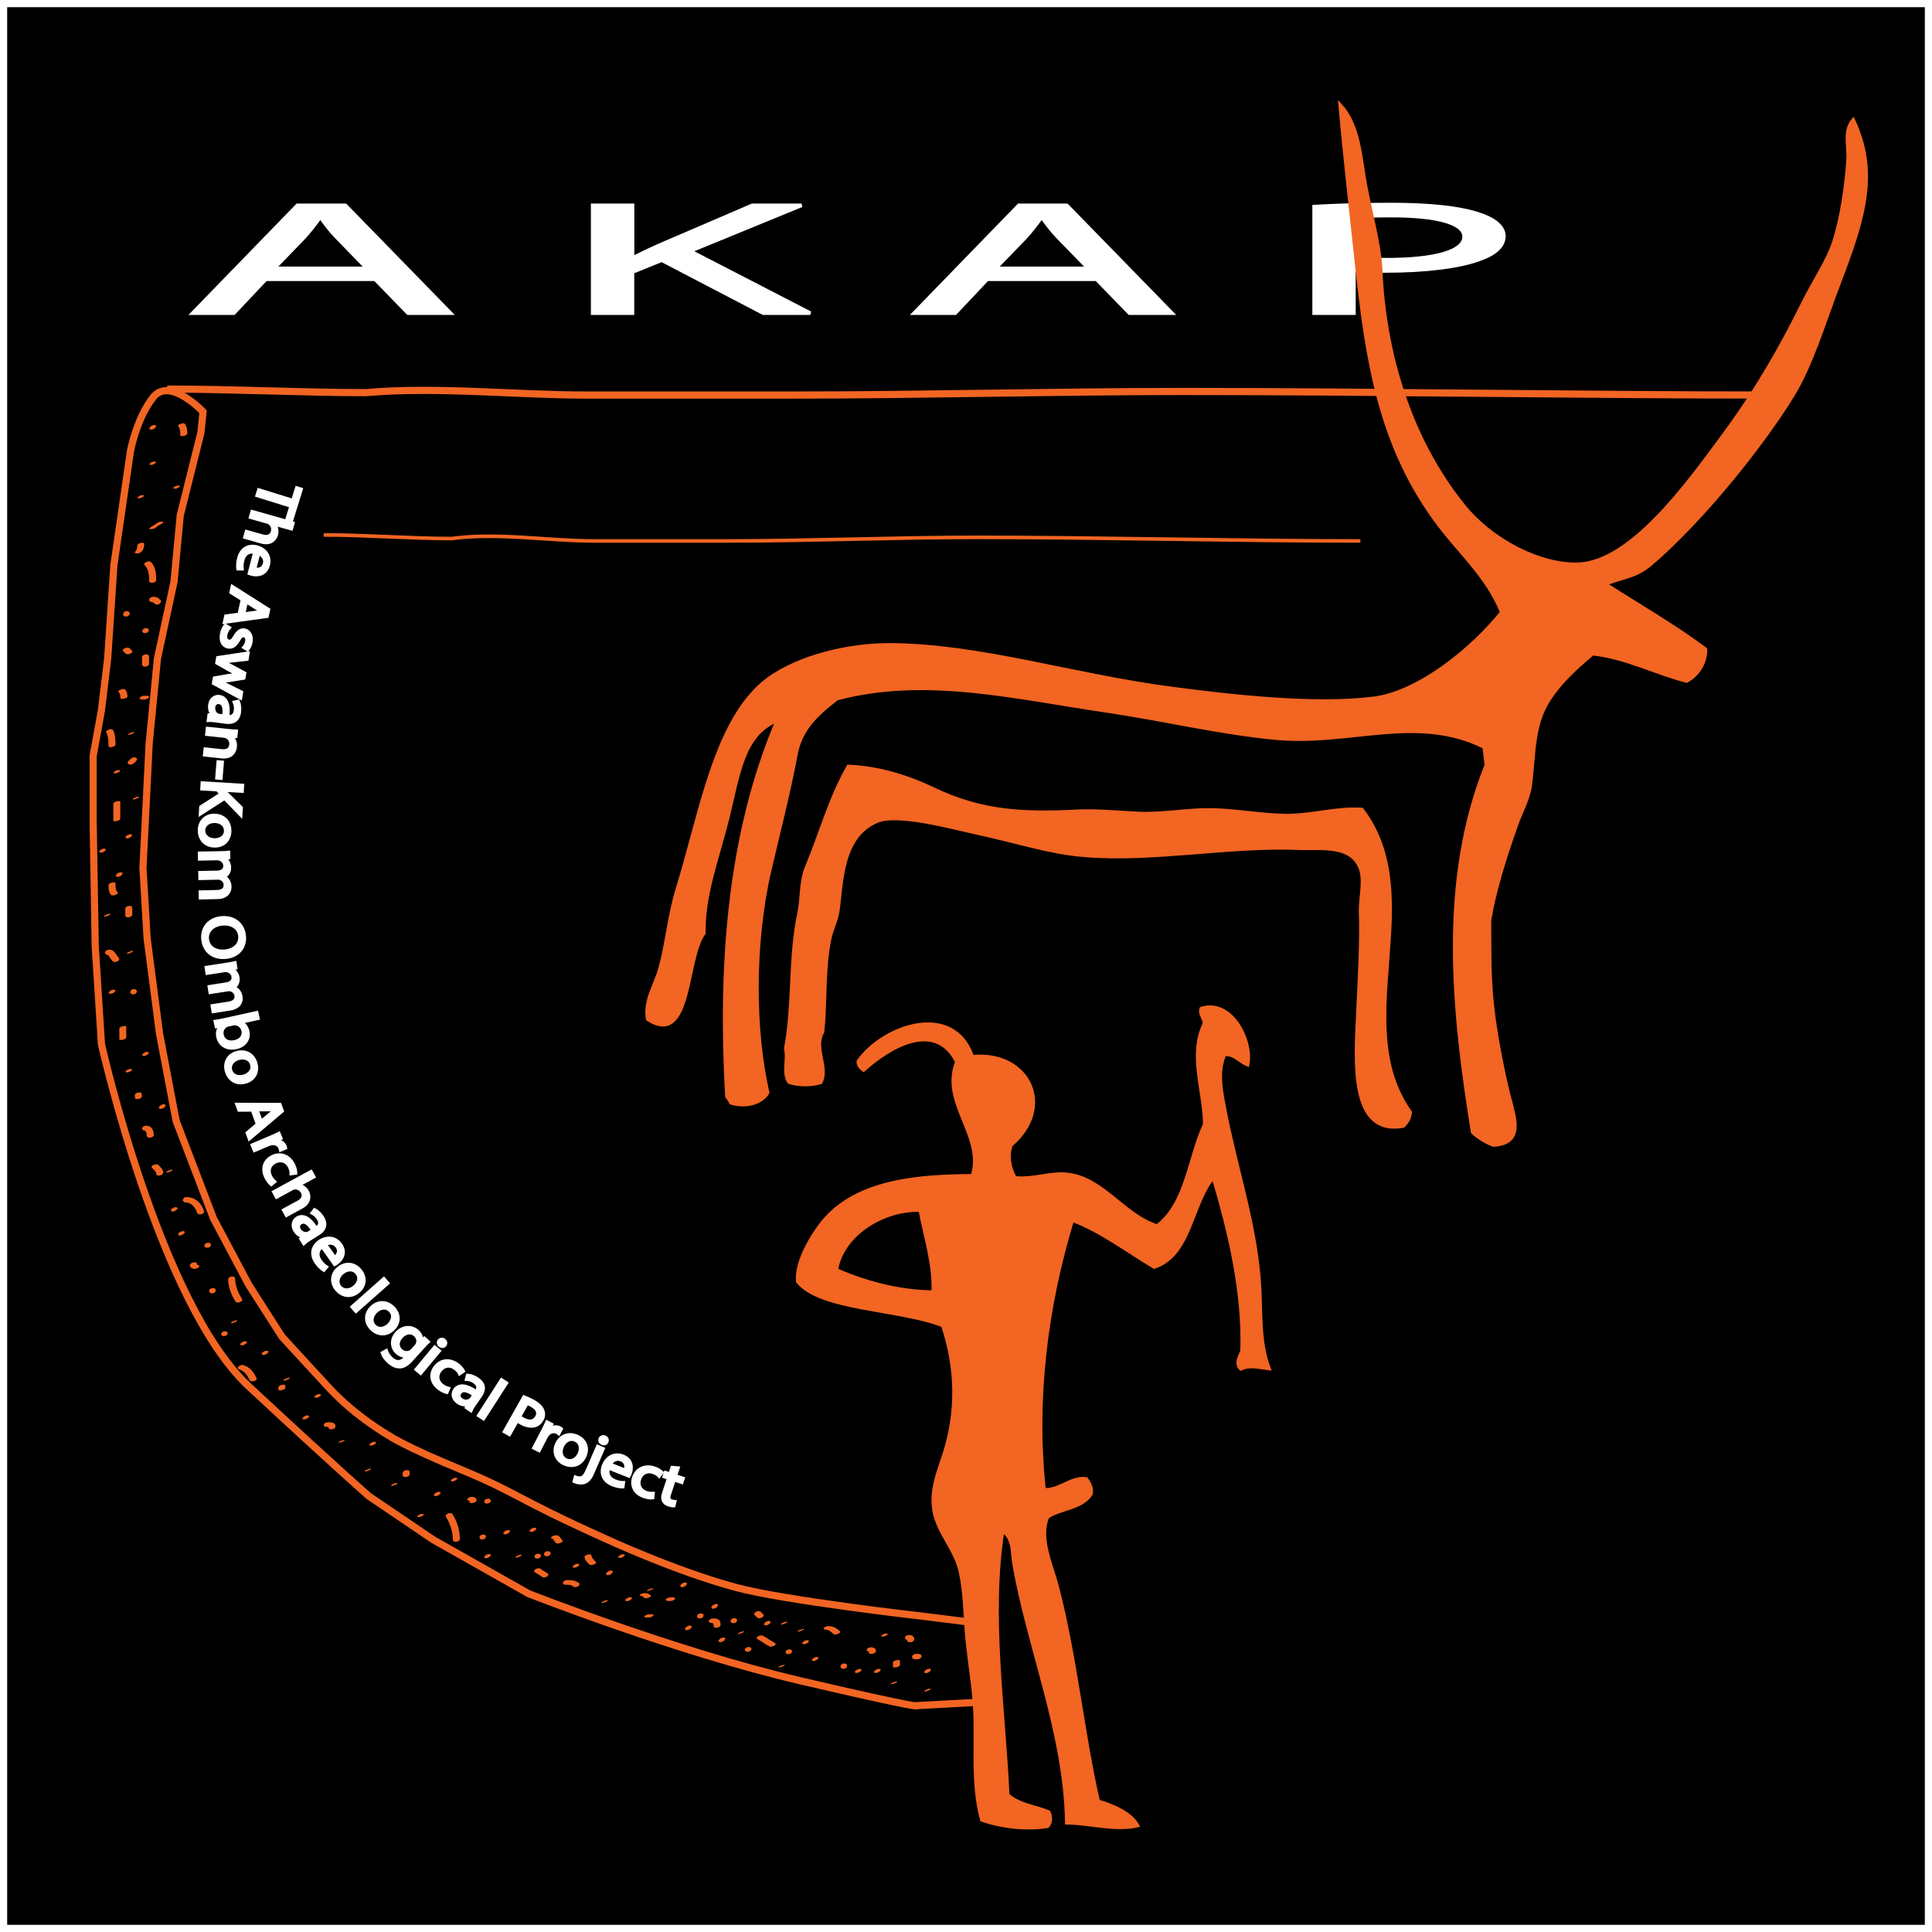 <?xml version="1.0" encoding="utf-8"?>
<!-- Generator: Adobe Illustrator 28.1.0, SVG Export Plug-In . SVG Version: 6.00 Build 0)  -->
<svg version="1.1" id="LOGO1" xmlns="http://www.w3.org/2000/svg" xmlns:xlink="http://www.w3.org/1999/xlink" x="0px" y="0px"
	 viewBox="0 0 538.58 538.58" style="enable-background:new 0 0 538.58 538.58;" xml:space="preserve">
<rect x="0" y="0" width="538.58" height="538.58" fill="#333333" stroke="none"/>
<style type="text/css">
	.st0{display:none;fill-rule:evenodd;clip-rule:evenodd;fill:#6D6E71;}
	.st1{fill-rule:evenodd;clip-rule:evenodd;fill:#2F1A0D;stroke:#FFFFFF;stroke-width:4;}
	.st2{fill-rule:evenodd;clip-rule:evenodd;stroke:#FFFFFF;stroke-width:4;}
	.st3{fill-rule:evenodd;clip-rule:evenodd;fill:#F26522;}
	.st4{display:none;fill-rule:evenodd;clip-rule:evenodd;fill:none;stroke:#000000;stroke-width:0.5;}
	.st5{fill:none;stroke:#F26522;stroke-width:2;}
	.st6{fill:none;stroke:#F26522;}
	.st7{fill-rule:evenodd;clip-rule:evenodd;fill:none;stroke:#F26522;stroke-width:2;}
	.st8{fill:#FFFFFF;stroke:#FFFFFF;}
	.st9{display:none;}
	.st10{display:inline;stroke:#000000;stroke-width:3;}
	.st11{display:inline;}
	.st12{fill:#FFFFFF;}
	.st13{fill-rule:evenodd;clip-rule:evenodd;fill:#F26522;stroke:#F26522;stroke-width:1.048;stroke-linecap:round;}
	.st14{fill-rule:evenodd;clip-rule:evenodd;fill:#F26522;stroke:#F26522;stroke-width:1.028;stroke-linecap:round;}
	.st15{fill-rule:evenodd;clip-rule:evenodd;fill:#F26522;stroke:#F26522;stroke-width:1.024;stroke-linecap:round;}
</style>
<rect y="1" class="st0" width="538.58" height="538.58"/>
<rect class="st1" width="538.58" height="538.58"/>
<rect class="st2" width="538.58" height="538.58"/>
<g id="POT">
	<path class="st3" d="M40.94,293.22c-0.76,0-2.04,1.15-0.74,1.15C40.96,294.37,42.24,293.22,40.94,293.22z"/>
	<path class="st3" d="M36.29,297.98c-0.64,0-2.08,0.97-0.79,0.97C36.15,298.95,37.59,297.98,36.29,297.98z"/>
	<path class="st3" d="M37.6,305.24v0.67c0,0.85,1.94,0.46,1.94-0.22v-0.67C39.54,304.17,37.6,304.56,37.6,305.24z"/>
	<path class="st3" d="M45.58,307.82c-0.85,0-2,1.3-0.7,1.3C45.74,309.11,46.89,307.82,45.58,307.82z"/>
	<path class="st3" d="M40.91,313.8c-0.46-0.02-1.03,0.13-1.26,0.58c-0.21,0.41,0.18,0.73,0.57,0.75c0.11,0,0.05-0.02,0.1,0.01
		c0.14,0.07,0.21,0.17,0.3,0.29c0.23,0.31,0.29,0.76,0.3,1.13c0.02,0.97,1.97,0.63,1.95-0.17C42.85,315.15,42.31,313.86,40.91,313.8
		z"/>
	<path class="st3" d="M47.86,326.06c-0.41,0-2.2,0.8-1.25,0.8C47.02,326.87,48.81,326.06,47.86,326.06z"/>
	<path class="st3" d="M44.13,324.74c-0.5-0.5-2.33,0.23-1.79,0.77c0.52,0.52,1.21,1.09,1.26,1.87c0.04,0.67,1.98,0.26,1.93-0.52
		C45.48,326,44.7,325.32,44.13,324.74z"/>
	<path class="st3" d="M48.93,336.53c-0.79,0-2.03,1.19-0.73,1.19C48.99,337.73,50.24,336.53,48.93,336.53z"/>
	<path class="st3" d="M56.87,337.54c-0.8-2.28-2.42-3.77-4.89-3.83c-1.14-0.03-1.45,1.47-0.15,1.51c1.63,0.04,2.62,1.43,3.11,2.84
		C55.26,338.99,57.19,338.46,56.87,337.54z"/>
	<path class="st3" d="M50.93,343.2c-0.79,0-2.03,1.2-0.72,1.2C51,344.4,52.24,343.2,50.93,343.2z"/>
	<path class="st3" d="M54.94,352.56c0.12,0.01,0.01-0.01-0.03-0.12c-0.03-0.07-0.04-0.16-0.04-0.23c-0.02-0.66-1.95-0.26-1.93,0.52
		c0.02,0.68,0.69,0.94,1.26,0.98c0.43,0.03,1.03-0.16,1.27-0.54C55.73,352.77,55.25,352.58,54.94,352.56z"/>
	<path class="st3" d="M57.99,346.44c-1.09,0-1.49,1.39-0.18,1.39C58.9,347.82,59.3,346.44,57.99,346.44z"/>
	<path class="st3" d="M59.31,359.06c-1.13,0-1.46,1.48-0.15,1.48C60.28,360.54,60.62,359.06,59.31,359.06z"/>
	<path class="st3" d="M65.86,368.06c-0.42,0-2.21,0.82-1.25,0.82C65.03,368.87,66.82,368.06,65.86,368.06z"/>
	<path class="st3" d="M62.66,371.13c-1.08,0-1.5,1.34-0.19,1.34C63.55,372.47,63.98,371.13,62.66,371.13z"/>
	<path class="st3" d="M67.46,362.07c-1.12-1.73-1.88-3.62-1.92-5.7c-0.02-0.91-1.96-0.53-1.94,0.2c0.05,2.32,0.83,4.36,2.08,6.3
		C66.08,363.48,67.94,362.82,67.46,362.07z"/>
	<path class="st3" d="M71.53,384.2c-0.36-0.72-0.73-1.44-1.24-2.06c-0.65-0.78-1.54-1.27-2.48-1.6c-0.71-0.25-2.27,0.77-1.15,1.17
		c1.48,0.52,2.27,1.66,2.94,3.01C69.98,385.47,71.87,384.88,71.53,384.2z"/>
	<path class="st3" d="M68.27,373.9c-0.75,0-2.05,1.13-0.74,1.13C68.28,375.03,69.58,373.9,68.27,373.9z"/>
	<path class="st3" d="M74.26,376.54c-0.78,0-2.04,1.18-0.73,1.18C74.32,377.72,75.57,376.54,74.26,376.54z"/>
	<path class="st3" d="M80.52,384.06c-0.42,0-2.21,0.81-1.25,0.81C79.7,384.87,81.48,384.06,80.52,384.06z"/>
	<path class="st3" d="M77.6,386.72v0.67c0,0.43,1.93,0.12,1.93-0.52v-0.67C79.53,385.77,77.6,386.09,77.6,386.72z"/>
	<path class="st3" d="M85.61,394.57c-0.74,0-2.05,1.12-0.74,1.12C85.6,395.69,86.91,394.57,85.61,394.57z"/>
	<path class="st3" d="M91.58,396.47c-0.46,0-1.03,0.12-1.26,0.57c-0.21,0.4,0.18,0.75,0.57,0.75c0.36,0,0.69-0.14,0.71,0.26
		c0.03,0.47,0.85,0.43,1.13,0.36c0.42-0.11,0.83-0.4,0.8-0.87C93.47,396.57,92.33,396.47,91.58,396.47z"/>
	<path class="st3" d="M88.95,388.62c-0.67,0-2.07,1.02-0.77,1.02C88.85,389.64,90.26,388.62,88.95,388.62z"/>
	<path class="st3" d="M95.87,401.43c-0.37,0-2.19,0.72-1.27,0.72C94.97,402.16,96.79,401.43,95.87,401.43z"/>
	<path class="st3" d="M103.2,409.41c-0.4,0-2.2,0.77-1.26,0.77C102.33,410.18,104.14,409.41,103.2,409.41z"/>
	<path class="st3" d="M104.28,401.93c-0.7,0-2.07,1.06-0.76,1.06C104.22,402.99,105.59,401.93,104.28,401.93z"/>
	<path class="st3" d="M110.52,413.38c-0.43,0-2.21,0.83-1.24,0.83C109.71,414.21,111.49,413.38,110.52,413.38z"/>
	<path class="st3" d="M117.64,422.03c-0.58,0-2.1,0.88-0.81,0.88C117.41,422.9,118.93,422.03,117.64,422.03z"/>
	<path class="st3" d="M112.26,410.56v0.67c0,0.91,1.94,0.54,1.94-0.2v-0.67C114.21,409.45,112.26,409.82,112.26,410.56z"/>
	<path class="st3" d="M122.26,415.87c-0.78,0-2.04,1.19-0.73,1.19C122.32,417.06,123.57,415.87,122.26,415.87z"/>
	<path class="st3" d="M126.12,422.06c-0.42-0.66-2.28,0.02-1.78,0.82c1.19,1.88,1.87,4.12,1.92,6.35c0.02,0.95,1.96,0.59,1.95-0.18
		C128.16,426.55,127.46,424.16,126.12,422.06z"/>
	<path class="st3" d="M131.61,417.26c-0.42-0.03-1.02,0.16-1.28,0.52c-0.27,0.39,0.23,0.54,0.52,0.56c-0.12-0.01,0,0.06,0.04,0.15
		c0.03,0.07,0.04,0.16,0.04,0.23c0.01,0.6,1.95,0.22,1.93-0.52C132.85,417.53,132.18,417.29,131.61,417.26z"/>
	<path class="st3" d="M126.96,411.96c-0.66,0-2.08,1-0.78,1C126.84,412.97,128.26,411.96,126.96,411.96z"/>
	<path class="st3" d="M134.66,427.78c-1.09,0-1.5,1.37-0.18,1.37C135.56,429.15,135.97,427.78,134.66,427.78z"/>
	<path class="st3" d="M141.59,426.53c-0.79,0-2.03,1.21-0.72,1.21C141.67,427.73,142.9,426.53,141.59,426.53z"/>
	<path class="st3" d="M135.99,417.79c-1.08,0-1.5,1.35-0.19,1.35C136.89,419.14,137.31,417.79,135.99,417.79z"/>
	<path class="st3" d="M145.19,433.38c-0.43,0-2.21,0.83-1.24,0.83C144.37,434.21,146.16,433.38,145.19,433.38z"/>
	<path class="st3" d="M136.27,433.22c-0.76,0-2.04,1.15-0.74,1.15C136.29,434.37,137.58,433.22,136.27,433.22z"/>
	<path class="st3" d="M148.93,425.87c-0.78,0-2.04,1.18-0.73,1.18C148.98,427.05,150.24,425.87,148.93,425.87z"/>
	<path class="st3" d="M150,433.12c-1.08,0-1.5,1.35-0.19,1.35C150.89,434.47,151.31,433.12,150,433.12z"/>
	<path class="st3" d="M152.79,438.73c-0.6-0.56-1.41-0.78-2-1.33c-0.34-0.32-0.9-0.24-1.29-0.07c-0.24,0.11-0.84,0.54-0.49,0.86
		c0.6,0.56,1.41,0.78,2,1.33c0.34,0.32,0.9,0.24,1.29,0.07C152.54,439.49,153.14,439.06,152.79,438.73z"/>
	<path class="st3" d="M160.94,435.92c-0.72,0-2.06,1.09-0.75,1.09C160.91,437.01,162.25,435.92,160.94,435.92z"/>
	<path class="st3" d="M156.8,429.44c-0.54-0.58-0.73-1.37-1.63-1.44c-0.46-0.03-0.99,0.08-1.37,0.37c-0.3,0.22-0.25,0.52,0.15,0.55
		c0.2,0.01,0.31,0.22,0.41,0.38c0.19,0.3,0.38,0.59,0.63,0.85C155.39,430.57,157.21,429.88,156.8,429.44z"/>
	<path class="st3" d="M152.65,432.43c-1.1,0-1.48,1.41-0.17,1.41C153.58,433.83,153.96,432.43,152.65,432.43z"/>
	<path class="st3" d="M161.45,441.38c-0.88-0.8-2.07-0.91-3.21-0.91c-0.46,0-1.02,0.12-1.26,0.57c-0.21,0.4,0.18,0.74,0.57,0.74
		c0.66,0,1.6-0.06,2.12,0.42c0.36,0.33,0.88,0.31,1.3,0.11C161.24,442.2,161.82,441.71,161.45,441.38z"/>
	<path class="st3" d="M169.19,446.07c-0.4,0-2.2,0.79-1.25,0.79C168.34,446.86,170.14,446.07,169.19,446.07z"/>
	<path class="st3" d="M175.61,445.25c-0.72,0-2.06,1.1-0.75,1.1C175.58,446.34,176.92,445.25,175.61,445.25z"/>
	<path class="st3" d="M170.25,437.82c-0.84,0-2.01,1.28-0.7,1.28C170.39,439.11,171.56,437.82,170.25,437.82z"/>
	<path class="st3" d="M166.14,435.44c-0.53-0.53-1.22-1.11-1.27-1.9c-0.03-0.52-1.97-0.14-1.93,0.52c0.06,0.86,0.83,1.53,1.4,2.1
		C164.76,436.58,166.57,435.88,166.14,435.44z"/>
	<path class="st3" d="M181.64,450.02h-0.67c-0.42,0-1,0.17-1.29,0.48c-0.31,0.34,0.27,0.4,0.48,0.4h0.67c0.42,0,1-0.17,1.29-0.48
		C182.43,450.08,181.85,450.02,181.64,450.02z"/>
	<path class="st3" d="M181.48,444.81c-0.44-0.43-1-0.68-1.61-0.72c-0.45-0.03-0.99,0.14-1.37,0.37c-0.32,0.2-0.25,0.37,0.11,0.4
		c0.38,0.02,0.79,0.35,1.05,0.61C180,445.8,181.75,445.07,181.48,444.81z"/>
	<path class="st3" d="M173.62,433.28c-0.67,0-2.07,1.03-0.77,1.03C173.52,434.31,174.92,433.28,173.62,433.28z"/>
	<path class="st3" d="M181.87,442.76c-0.37,0-2.19,0.73-1.27,0.73C180.97,443.5,182.79,442.76,181.87,442.76z"/>
	<path class="st3" d="M192.25,453.16c-0.84,0-2.01,1.27-0.7,1.27C192.39,454.43,193.56,453.16,192.25,453.16z"/>
	<path class="st3" d="M187.62,445.29h-0.67c-0.43,0-1.01,0.15-1.28,0.51c-0.28,0.36,0.24,0.5,0.51,0.5h0.67
		c0.43,0,1.01-0.15,1.28-0.51C188.41,445.43,187.89,445.29,187.62,445.29z"/>
	<path class="st3" d="M190.92,441.15c-0.85,0-2,1.3-0.7,1.3C191.07,442.45,192.22,441.15,190.92,441.15z"/>
	<path class="st3" d="M195.32,449.76c-1.1,0-1.49,1.4-0.18,1.4C196.24,451.16,196.63,449.76,195.32,449.76z"/>
	<path class="st3" d="M200.6,451.78c-0.34-0.51-1.14-0.59-1.68-0.61c-0.45-0.01-1.02,0.13-1.27,0.56c-0.23,0.4,0.19,0.68,0.56,0.69
		c0.61,0.01,0.72,0.21,0.72,0.81c0,0.91,1.94,0.55,1.94-0.2C200.87,452.57,200.86,452.17,200.6,451.78z"/>
	<path class="st3" d="M201.59,456.5c-0.83,0-2.01,1.27-0.71,1.27C201.71,457.76,202.89,456.5,201.59,456.5z"/>
	<path class="st3" d="M199.58,447.14c-0.86,0-2,1.31-0.7,1.31C199.75,448.45,200.89,447.14,199.58,447.14z"/>
	<path class="st3" d="M204.65,451.09c-1.1,0-1.49,1.4-0.17,1.4C205.58,452.5,205.97,451.09,204.65,451.09z"/>
	<path class="st3" d="M208.66,459.13c-1.07,0-1.51,1.33-0.2,1.33C209.54,460.46,209.98,459.13,208.66,459.13z"/>
	<path class="st3" d="M207.2,454.76c-0.37,0-2.19,0.74-1.27,0.74C206.31,455.5,208.12,454.76,207.2,454.76z"/>
	<path class="st3" d="M212.79,450.05l-0.67-0.67c-0.34-0.34-0.9-0.29-1.3-0.1c-0.27,0.12-0.82,0.58-0.48,0.92l0.67,0.67
		c0.34,0.34,0.9,0.29,1.3,0.11C212.59,450.85,213.13,450.39,212.79,450.05z"/>
	<path class="st3" d="M216,457.99c-1.16-0.59-2.18-1.41-3.33-2c-0.41-0.21-1-0.05-1.37,0.17c-0.27,0.17-0.57,0.57-0.16,0.78
		c1.16,0.59,2.18,1.41,3.33,2c0.41,0.21,1,0.05,1.37-0.17C216.11,458.6,216.41,458.2,216,457.99z"/>
	<path class="st3" d="M218.53,464.1c-0.37,0-2.19,0.73-1.27,0.73C217.64,464.83,219.45,464.1,218.53,464.1z"/>
	<path class="st3" d="M220,459.79c-1.08,0-1.51,1.34-0.19,1.34C220.88,461.13,221.31,459.79,220,459.79z"/>
	<path class="st3" d="M214.26,451.84c-0.82,0-2.02,1.25-0.71,1.25C214.37,453.09,215.56,451.84,214.26,451.84z"/>
	<path class="st3" d="M223.87,454.1c-0.37,0-2.19,0.74-1.27,0.74C222.97,454.83,224.79,454.1,223.87,454.1z"/>
	<path class="st3" d="M219.19,452.06c-0.42,0-2.21,0.81-1.25,0.81C218.36,452.87,220.15,452.06,219.19,452.06z"/>
	<path class="st3" d="M224.94,457.23c-0.75,0-2.05,1.13-0.74,1.13C224.94,458.36,226.24,457.23,224.94,457.23z"/>
	<path class="st3" d="M227.61,461.9c-0.74,0-2.05,1.12-0.74,1.12C227.6,463.02,228.91,461.9,227.61,461.9z"/>
	<path class="st3" d="M235.31,463.72c-1.13,0-1.46,1.49-0.15,1.49C236.29,465.21,236.62,463.72,235.31,463.72z"/>
	<path class="st3" d="M239.6,465.23c-0.74,0-2.05,1.13-0.74,1.13C239.6,466.36,240.91,465.23,239.6,465.23z"/>
	<path class="st3" d="M249.87,468.76c-0.38,0-2.19,0.74-1.27,0.74C248.98,469.5,250.79,468.76,249.87,468.76z"/>
	<path class="st3" d="M246.97,455.35c-0.59,0-2.1,0.89-0.81,0.89C246.75,456.24,248.26,455.35,246.97,455.35z"/>
	<path class="st3" d="M234.13,454.77c-0.92-0.92-1.85-1.44-3.18-1.47c-0.42-0.01-1.01,0.16-1.28,0.51c-0.28,0.37,0.24,0.49,0.5,0.5
		c0.92,0.02,1.54,0.58,2.15,1.19C232.78,455.94,234.6,455.23,234.13,454.77z"/>
	<path class="st3" d="M242.93,459.21c-0.44-0.01-1.02,0.14-1.27,0.54c-0.23,0.36,0.14,0.58,0.46,0.62c0.12,0.07,0.14,0.2,0.15,0.35
		c0.05,0.69,1.99,0.27,1.93-0.52C244.15,459.55,243.53,459.22,242.93,459.21z"/>
	<path class="st3" d="M244.94,465.22c-0.76,0-2.04,1.15-0.74,1.15C244.96,466.37,246.24,465.22,244.94,465.22z"/>
	<path class="st3" d="M248.94,463.39v1.33c0,0.29,1.93,0.02,1.93-0.52v-1.33C250.87,462.58,248.94,462.85,248.94,463.39z"/>
	<path class="st3" d="M253.57,455.78c-0.47-0.01-1.03,0.12-1.26,0.58c-0.2,0.39,0.16,0.74,0.54,0.77c0.02,0.01,0.06,0.03,0.04,0.01
		c0.04,0.04,0.03,0.2,0.04,0.24c0.03,0.47,0.84,0.46,1.14,0.38c0.44-0.12,0.83-0.42,0.8-0.89
		C254.82,456.22,254.2,455.8,253.57,455.78z"/>
	<path class="st3" d="M273.85,459.38c-0.43,0-2.21,0.82-1.24,0.82C273.04,460.21,274.82,459.38,273.85,459.38z"/>
	<path class="st3" d="M255.98,461.05h-0.67c-0.44,0-1.01,0.33-1.06,0.81c-0.05,0.51,0.5,0.68,0.91,0.68h0.67
		c0.44,0,1.01-0.33,1.06-0.81C256.93,461.22,256.38,461.05,255.98,461.05z"/>
	<path class="st3" d="M258.93,465.2c-0.79,0-2.03,1.2-0.72,1.2C258.99,466.39,260.24,465.2,258.93,465.2z"/>
	<path class="st3" d="M259.19,470.73c-0.41,0-2.2,0.8-1.25,0.8C258.35,471.53,260.15,470.73,259.19,470.73z"/>
	<path class="st3" d="M42.92,118.48c-0.85,0-2.01,1.29-0.7,1.29C43.07,119.78,44.22,118.48,42.92,118.48z"/>
	<path class="st3" d="M51.47,118.12c-0.37-0.4-2.19,0.28-1.81,0.69c0.61,0.67,0.61,1.73,0.61,2.58c0,0.42,1.93,0.11,1.93-0.52
		C52.2,119.91,52.15,118.87,51.47,118.12z"/>
	<path class="st3" d="M42.96,128.65c-0.63,0-2.09,0.96-0.79,0.96C42.8,129.61,44.26,128.65,42.96,128.65z"/>
	<path class="st3" d="M49.63,135.34c-0.6,0-2.1,0.9-0.8,0.9C49.43,136.25,50.93,135.34,49.63,135.34z"/>
	<path class="st3" d="M39.64,138.03c-0.58,0-2.1,0.88-0.81,0.88C39.41,138.9,40.93,138.03,39.64,138.03z"/>
	<path class="st3" d="M44.99,145.42c-0.42,0.04-0.98,0.16-1.29,0.46c-0.59,0.55-1.4,0.77-2,1.33c-0.32,0.3,0.28,0.31,0.45,0.3
		c0.42-0.04,0.98-0.16,1.29-0.46c0.59-0.55,1.4-0.77,2-1.33C45.76,145.42,45.16,145.4,44.99,145.42z"/>
	<path class="st3" d="M42.12,156.72c-0.56-0.61-2.4,0.15-1.78,0.83c1.12,1.2,1.24,2.77,1.25,4.34c0,0.97,1.95,0.64,1.95-0.17
		C43.54,159.92,43.4,158.1,42.12,156.72z"/>
	<path class="st3" d="M38.27,152.06c0,0.69-0.11,1.24-0.59,1.76c-0.32,0.34,0.27,0.47,0.5,0.47c0.45-0.01,0.97-0.16,1.28-0.5
		c0.61-0.66,0.74-1.37,0.74-2.24C40.2,151.05,38.27,151.38,38.27,152.06z"/>
	<path class="st3" d="M35.31,170.38c-1.13,0-1.46,1.49-0.15,1.49C36.29,171.88,36.62,170.38,35.31,170.38z"/>
	<path class="st3" d="M44.78,167.36c-0.3-0.3-0.58-0.62-0.96-0.81c-0.36-0.18-0.78-0.17-1.17-0.17c-0.44,0-1.01,0.34-1.06,0.81
		c-0.05,0.51,0.5,0.68,0.91,0.68c0.03,0,0.09,0.01,0.14,0.02c0.04,0.03,0.11,0.07,0.12,0.08c0.1,0.08,0.19,0.17,0.27,0.26
		c0.36,0.36,0.87,0.39,1.32,0.17C44.65,168.25,45.14,167.72,44.78,167.36z"/>
	<path class="st3" d="M36.79,181.4c-0.22-0.22-0.44-0.44-0.67-0.67c-0.54-0.54-2.38,0.21-1.78,0.8c0.22,0.22,0.44,0.44,0.67,0.67
		C35.55,182.74,37.39,181.99,36.79,181.4z"/>
	<path class="st3" d="M39.59,183.2v2c0,1.01,1.96,0.72,1.96-0.15v-2C41.54,182.04,39.59,182.34,39.59,183.2z"/>
	<path class="st3" d="M40.66,175.1c-1.09,0-1.49,1.39-0.18,1.39C41.57,176.49,41.97,175.1,40.66,175.1z"/>
	<path class="st3" d="M34.81,192.14c-0.31-0.34-2.08,0.37-1.83,0.64c0.52,0.56,0.61,1.21,0.61,1.94c0,0.26,1.93-0.01,1.93-0.52
		C35.53,193.38,35.39,192.76,34.81,192.14z"/>
	<path class="st3" d="M37.19,204.07c-0.4,0-2.2,0.78-1.25,0.78C36.34,204.85,38.14,204.07,37.19,204.07z"/>
	<path class="st3" d="M40.95,193.94h-0.67c-0.43,0-1.01,0.15-1.28,0.52c-0.27,0.37,0.23,0.53,0.51,0.53h0.67
		c0.43,0,1.01-0.15,1.28-0.52C41.73,194.1,41.23,193.94,40.95,193.94z"/>
	<path class="st3" d="M31.53,203.54c-0.28-0.61-2.16,0.02-1.93,0.52c0.6,1.28,0.66,2.61,0.67,4c0,0.51,1.93,0.17,1.93-0.52
		C32.2,206.15,32.13,204.82,31.53,203.54z"/>
	<path class="st3" d="M32.97,214.67c-0.6,0-2.1,0.91-0.8,0.91C32.77,215.59,34.26,214.67,32.97,214.67z"/>
	<path class="st3" d="M37.8,211.17c-0.47-0.15-1.02,0.02-1.37,0.37c-0.22,0.22-0.44,0.45-0.67,0.67c-0.32,0.32-0.17,0.75,0.24,0.88
		c0.47,0.15,1.02-0.02,1.37-0.37c0.22-0.22,0.44-0.45,0.67-0.67C38.35,211.74,38.2,211.3,37.8,211.17z"/>
	<path class="st3" d="M31.6,224.06v4.67c0,0.46,1.93,0.13,1.93-0.52v-4.67C33.53,223.08,31.6,223.4,31.6,224.06z"/>
	<path class="st3" d="M38.52,222.07c-0.41,0-2.2,0.8-1.25,0.8C37.68,222.86,39.48,222.07,38.52,222.07z"/>
	<path class="st3" d="M28.94,236.57c-0.74,0-2.05,1.12-0.74,1.12C28.93,237.69,30.25,236.57,28.94,236.57z"/>
	<path class="st3" d="M33.58,243.16c-0.84,0-2.01,1.28-0.7,1.28C33.73,244.44,34.89,243.16,33.58,243.16z"/>
	<path class="st3" d="M36.27,232.55c-0.76,0-2.04,1.16-0.73,1.16C36.3,233.71,37.57,232.55,36.27,232.55z"/>
	<path class="st3" d="M34.93,253.24v2c0,0.85,1.94,0.46,1.94-0.22v-2C36.87,252.16,34.93,252.56,34.93,253.24z"/>
	<path class="st3" d="M30.52,254.72c-0.42,0-2.21,0.82-1.25,0.82C29.7,255.54,31.48,254.72,30.52,254.72z"/>
	<path class="st3" d="M32.8,248.77c-0.67-0.7-0.6-1.66-0.6-2.57c0-0.49-1.93-0.16-1.93,0.52c0,1.02-0.02,1.98,0.73,2.77
		C31.41,249.92,33.23,249.22,32.8,248.77z"/>
	<path class="st3" d="M33.12,267.03c-0.82-0.86-1.18-2.23-2.55-2.29c-0.47-0.02-1.04,0.12-1.26,0.6c-0.19,0.42,0.17,0.82,0.6,0.84
		c0.27,0.01,0.36,0.2,0.51,0.44c0.29,0.45,0.56,0.88,0.93,1.27c0.35,0.36,0.88,0.37,1.32,0.16
		C32.98,267.9,33.46,267.39,33.12,267.03z"/>
	<path class="st3" d="M36.86,265.06c-0.41,0-2.2,0.8-1.25,0.8C36.02,265.86,37.81,265.06,36.86,265.06z"/>
	<path class="st3" d="M31.6,275.89c-0.76,0-2.04,1.15-0.74,1.15C31.62,277.04,32.91,275.89,31.6,275.89z"/>
	<path class="st3" d="M37.31,275.73c-1.12,0-1.47,1.46-0.16,1.46C38.28,277.2,38.62,275.73,37.31,275.73z"/>
	<path class="st3" d="M33.27,286.72v3c0,0.42,1.93,0.11,1.93-0.52v-3C35.2,285.79,33.27,286.1,33.27,286.72z"/>
</g>
<g id="GRAFICHE">
	<path class="st4" d="M511.43,125.74l4.62,31.79l1.73,26.01l1.73,14.45l2.31,12.72v18.5l-0.58,34.68l-1.73,27.17
		c0,0-16.19,72.26-41.04,95.38c-24.86,23.12-33.53,30.64-33.53,30.64l-17.92,12.14l-26.59,15.03c0,0-41.04,16.18-75.72,24.28
		c-34.68,8.09-32.37,6.94-32.37,6.94l-21.39-1.16l0.58-21.39l18.5-2.31c0,0,38.81-4.39,52.6-8.09c17.2-4.62,37-13.87,37-13.87
		c24.13-10.84,24-12.52,39.88-19.08c15.75-6.5,19.65-9.25,19.65-9.25s9.25-5.2,16.76-13.29c7.51-8.09,13.29-14.45,13.29-14.45
		l9.25-14.45l9.83-18.5l10.4-27.17l4.62-24.28l3.47-26.59l1.16-19.65l-1.73-34.68l-2.31-23.7l-4.62-21.39l-1.73-18.5l-2.89-11.56
		l-2.89-11.56l-0.58-5.78c0,0,9.25-9.83,13.87-4.05C509.7,116.49,511.43,125.74,511.43,125.74z"/>
	<path class="st5" d="M46.61,108.46c18.49,0,38,1,55.37,1c19.83-1.75,41.61,0.67,61.73,0.67c19.03,0,38.06,0,57.09,0
		c36.29,0,72.58-1,108.88-1c54.14,0,111.41,1,165.55,1"/>
	<path class="st6" d="M90.23,149.13c11.91,0,24.48,1,35.67,1c12.77-1.75,26.81,0.67,39.77,0.67c12.26,0,24.52,0,36.77,0
		c23.38,0,46.76-1,70.14-1c34.88,0,71.77,1,106.65,1"/>
	<g id="rigehtte">
	</g>
	<path class="st7" d="M36.37,125.74l-4.62,31.79l-1.73,26.01L28.28,198l-2.31,12.72v18.5l0.58,34.68l1.73,27.17
		c0,0,16.18,72.26,41.04,95.38c24.86,23.12,33.53,30.64,33.53,30.64l17.92,12.14l26.59,15.03c0,0,41.04,16.18,75.72,24.28
		s32.37,6.94,32.37,6.94l21.39-1.16l-0.58-21.39l-18.5-2.31c0,0-38.81-4.39-52.6-8.09c-17.2-4.62-37-13.87-37-13.87
		c-24.13-10.84-24-12.52-39.88-19.08c-15.75-6.5-19.65-9.25-19.65-9.25s-9.25-5.2-16.76-13.29c-7.51-8.09-13.29-14.45-13.29-14.45
		l-9.25-14.45l-9.83-18.5l-10.4-27.17l-4.62-24.28l-3.47-26.59l-1.16-19.65l1.73-34.68l2.31-23.7l4.62-21.39l1.73-18.5l2.89-11.56
		l2.89-11.56l0.58-5.78c0,0-9.25-9.83-13.87-4.05C38.1,116.49,36.37,125.74,36.37,125.74z"/>
</g>
<g id="SCRITTA">
	<g id="Scritta4">
	</g>
	<g>
		<path class="st8" d="M74.11,77.84l-8.92,9.45H53.72l29.18-30.05h13.38l29.31,30.05h-11.85l-9.18-9.45H74.11z M102.28,74.81
			l-8.41-8.65c-1.91-1.96-3.19-3.75-4.46-5.48h-0.25c-1.27,1.78-2.68,3.61-4.33,5.44l-8.41,8.69H102.28z"/>
		<path class="st8" d="M165.24,57.24h11.09v14.49h0.38c2.29-1.16,4.59-2.23,6.75-3.21l26.25-11.28h13.76l-31.1,12.75l33.52,17.3
			h-13.13l-28.29-14.76l-8.16,3.3v11.46h-11.09V57.24z"/>
		<path class="st8" d="M275.22,77.84l-8.92,9.45h-11.47l29.18-30.05h13.38l29.31,30.05h-11.85l-9.18-9.45H275.22z M303.38,74.81
			l-8.41-8.65c-1.91-1.96-3.19-3.75-4.46-5.48h-0.26c-1.27,1.78-2.68,3.61-4.33,5.44l-8.41,8.69H303.38z"/>
		<path class="st8" d="M366.34,57.6c5.35-0.31,12.36-0.58,21.28-0.58c10.96,0,18.99,0.89,24.09,2.5c4.72,1.43,7.52,3.61,7.52,6.29
			c0,2.72-2.29,4.86-6.63,6.42c-5.86,2.18-15.42,3.3-26.25,3.3c-3.31,0-6.37-0.04-8.92-0.27v12.04h-11.09V57.6z M377.43,72.09
			c2.42,0.22,5.48,0.31,9.18,0.31c13.38,0,21.54-2.27,21.54-6.42c0-3.97-8.03-5.88-20.26-5.88c-4.84,0-8.54,0.13-10.45,0.31V72.09z"
			/>
	</g>
	<g id="Scritta2" class="st9">
		<path class="st10" d="M117.42,380.94c-2.38,0.46-4.59,0.8-6.62,1.04c-2.03,0.23-3.89,0.35-5.58,0.35c-2.68,0-4.54-0.26-5.58-0.79
			c-1.04-0.53-1.56-1.53-1.56-3.02c0-0.91,0.26-3.27,0.78-7.08c0.52-3.81,0.78-7.17,0.78-10.1c0-4.85-0.36-8.6-1.08-11.26
			c-0.72-2.66-1.85-4.45-3.38-5.36h3.2c3.07,0,7.8-0.09,14.17-0.26c6.37-0.17,11.19-0.26,14.47-0.26c11.31,0,20.16,0.96,26.55,2.88
			c6.4,1.92,9.59,4.57,9.59,7.94c0,3.9-3.79,7.08-11.38,9.53c-7.59,2.45-17.45,3.68-29.6,3.68c-1.88,0-3.6-0.01-5.13-0.04
			c-1.54-0.03-3.03-0.08-4.46-0.15c0.05,3.33,0.47,6.03,1.27,8.11C114.64,378.25,115.83,379.84,117.42,380.94z M112.73,364.16
			c1.39,0.07,2.84,0.12,4.35,0.16c1.51,0.03,3.16,0.05,4.95,0.05c8.18,0,14.59-0.77,19.23-2.3c4.64-1.53,6.95-3.65,6.95-6.37
			c0-2.45-2.03-4.31-6.1-5.59c-4.07-1.28-10.02-1.92-17.85-1.92c-1.54,0-3.14,0.03-4.8,0.09c-1.66,0.06-3.51,0.17-5.54,0.33
			c-0.4,2.42-0.69,4.75-0.89,7c-0.2,2.25-0.3,4.43-0.3,6.55V364.16z"/>
		<path class="st10" d="M139.06,152.07H98.83c-3.97,3.05-6.73,5.43-8.29,7.17c-1.56,1.74-2.34,3.22-2.34,4.46l-0.08,0.42
			c-1.14,0.05-1.97,0.08-2.49,0.09c-0.52,0.01-1,0.01-1.45,0.01c-3.22,0-5.68-0.23-7.36-0.7c-1.69-0.46-2.53-1.14-2.53-2.04
			c0-0.89,4.81-4.75,14.43-11.58c9.62-6.83,18.02-13.17,25.21-19.04c-0.79-0.4-1.65-0.79-2.57-1.17c-0.92-0.38-1.89-0.76-2.94-1.14
			c1.84-0.81,3.51-1.39,5.02-1.76c1.51-0.37,3.04-0.55,4.57-0.55c2.13,0,4.2,0.49,6.21,1.46c2.01,0.97,4.35,2.62,7.03,4.95
			c2.33,2.01,5.53,4.82,9.59,8.43c13.78,12.24,23.38,19.27,28.78,21.09c-1.88,0.74-3.62,1.26-5.21,1.58
			c-1.59,0.32-3.25,0.47-4.98,0.47c-5.01,0-10.69-3.01-17.03-9.03C140.97,153.86,139.86,152.82,139.06,152.07z M119.87,135.13
			l-3.57,2.94c-5.7,4.73-9.89,8.19-12.57,10.4h31.31c-2.53-2.4-5.06-4.7-7.59-6.92C124.93,139.34,122.4,137.2,119.87,135.13z"/>
		<path class="st10" d="M101.59,220.09c12.79-4.45,22.47-8.04,29.04-10.79c6.57-2.75,10.8-4.96,12.68-6.62
			c3.77,0.35,6.57,0.76,8.41,1.22c1.83,0.46,2.75,1.01,2.75,1.64c0,1.03-7.61,4.09-22.83,9.16c-6.54,2.17-11.73,3.91-15.54,5.23
			c1.98,0.75,4.86,1.82,8.63,3.2c25.24,9.31,40.36,14.02,45.37,14.13c-0.84,1.3-2.07,2.29-3.68,2.98c-1.61,0.69-3.41,1.04-5.39,1.04
			c-1.88,0-3.9-0.25-6.06-0.75c-2.16-0.5-5.07-1.43-8.74-2.8c-0.6-0.23-5.85-2.3-15.77-6.21c-9.92-3.91-19.54-7.42-28.86-10.52v3.83
			c0,4.1,0.3,7.24,0.89,9.44c0.59,2.2,1.56,3.85,2.9,4.97c-2.33,0.53-4.43,0.92-6.29,1.17c-1.86,0.25-3.61,0.38-5.24,0.38
			c-2.48,0-4.28-0.34-5.39-1.01c-1.12-0.67-1.67-1.75-1.67-3.24c0-0.86,0.23-3.27,0.71-7.22c0.47-3.96,0.71-7.48,0.71-10.58
			c0-4.29-0.36-7.5-1.08-9.62c-0.72-2.13-1.9-3.74-3.53-4.84c2.38-0.44,4.58-0.77,6.58-1c2.01-0.23,3.88-0.34,5.62-0.34
			c2.63,0,4.45,0.25,5.47,0.75c1.02,0.5,1.52,1.41,1.52,2.74c0,0.26-0.08,0.93-0.22,2C101.96,212.53,101.64,216.41,101.59,220.09z"
			/>
		<path class="st10" d="M146.59,297.34h-40.24c-3.97,3.05-6.73,5.44-8.29,7.17c-1.56,1.73-2.34,3.22-2.34,4.46l-0.08,0.42
			c-1.14,0.05-1.97,0.08-2.49,0.09c-0.52,0.01-1,0.01-1.45,0.01c-3.22,0-5.68-0.23-7.36-0.7c-1.69-0.46-2.53-1.14-2.53-2.04
			c0-0.89,4.81-4.75,14.43-11.58s18.02-13.17,25.21-19.04c-0.79-0.4-1.65-0.79-2.57-1.17c-0.92-0.38-1.9-0.76-2.94-1.14
			c1.83-0.81,3.51-1.39,5.02-1.76c1.51-0.37,3.04-0.55,4.57-0.55c2.13,0,4.2,0.49,6.21,1.46c2.01,0.97,4.35,2.62,7.03,4.95
			c2.33,2.01,5.53,4.82,9.6,8.43c13.78,12.24,23.38,19.27,28.78,21.08c-1.88,0.74-3.62,1.26-5.21,1.58
			c-1.59,0.32-3.25,0.47-4.98,0.47c-5.01,0-10.69-3.01-17.03-9.03C148.5,299.13,147.39,298.09,146.59,297.34z M127.41,280.4
			l-3.57,2.94c-5.7,4.73-9.89,8.19-12.57,10.4h31.31c-2.53-2.4-5.06-4.7-7.59-6.92C132.46,284.61,129.93,282.46,127.41,280.4z"/>
	</g>
	<g id="Scritta1" class="st9">
		<g class="st11">
			<g>
				<path d="M274.82,119.22c-3.63,8.92-8.52,16.07-17.93,19.75c-0.01,0.01-5.81,0.29-4.62,0.59c-0.85-0.21-1.87-0.69-2.77-0.54
					c-0.42,0.07-0.85,0.19-1.27,0.28c-1.78,0.4-0.87,0.39-1.63-0.44c-0.24-0.26-1,0-1.25,0.09c-1.1,0.4-4.93,0.34-6.23-1.45
					c-0.82-1.12-0.92-1.46-2.16-1.9c-2.17-0.76-2.69-1.1-3.91-3.05c-0.18-0.3-0.79-0.15-1.05-0.07c-0.49,0.14-0.98,0.29-1.47,0.43
					c0.35,0.02,0.7,0.05,1.05,0.07c-0.9-1.33-1.73-2.71-2.78-3.91c-0.35-0.39-1.59-0.78-2.03-0.96c-1.29-0.53-1.6-1.32-2.34-2.48
					c-0.81-1.26-0.7-1.54-2.13-1.54c-3.18,0-3.26,0.3-4.47-2.61c-0.05-0.12-0.23-0.16-0.35-0.16c-1.78,0-1.42-1.51-3-2.26
					c-1.71-0.81-1.24-2.88-1.37-4.61c-0.04-0.52-1.66,0.13-1.84,0.32c-0.64,0.67-1.29,1.35-1.93,2.02c0.62-0.11,1.23-0.21,1.84-0.32
					c-1.89-3.09-4.5-5.74-6.7-8.66c-2.98-3.95-7.01-6.99-9.73-11.19c-1.39-2.14-3.21-0.5-3.68-3.05c-0.06-0.32-0.89-0.12-1.05-0.07
					c-0.75,0.21-1.5,0.42-2.24,0.64c0.35,0.02,0.7,0.05,1.05,0.07c-0.1-0.67-0.21-1.35-0.31-2.02c-0.06-0.38-1.14-0.06-1.31,0.01
					c-0.67,0.26-1.18-0.04-2.35-0.35c-0.51-0.14-1.45,0.09-1.74,0.55c-0.95,1.49-1.77,2.23-1.59,3.94c0.22,2.13,0.43,4.25,0.65,6.38
					c0.29-0.2,0.58-0.39,0.88-0.59c-0.57,0.18-1.13,0.35-1.7,0.53c-0.19,0.06-0.95,0.26-0.88,0.59c0.42,1.81,0.83,3.63,1.25,5.44
					c0.73,3.2-0.88,7.28-1.78,10.33c-0.03,0.07-0.01,0.13,0.05,0.18c3.08,2.43,0.64,6.04,0.64,9.29c0,2.26,0.14,4.3-0.57,6.45
					c-0.62,1.88-0.73,3.62-0.99,5.6c-0.5,3.85-2.46,7.68-4,11.18c0.62-0.17,1.24-0.33,1.86-0.5c-1.9-2-1.01-2.57-0.84-5.08
					c0.08-1.19,1.28-4.08,1.06-4.85c-0.49-1.67-0.69-1.94,0.69-3.1c0.15-0.13,0.09-0.29-0.09-0.33c-3.03-0.75-0.73-3.84,0.09-4.67
					c0.07-0.05,0.09-0.12,0.09-0.2c-0.95-1.74-0.63-2.17,0.3-3.84c-0.62,0.17-1.24,0.33-1.86,0.5c0.21,0.14,0.41,0.28,0.62,0.43
					c0.34,0.24,1.94-0.05,1.87-0.6c-0.23-1.88-1.55-5.21-1-6.97c0.33-1.05,0.66-2.11,0.99-3.16c0.17-0.54-1.37-0.06-1.52,0.01
					c-0.31,0.14-0.62,0.29-0.93,0.43c0.51-0.03,1.02-0.07,1.53-0.1c-1.05-3.25,0.47-5.82,0.14-9.03c-0.24-2.38,0.45-5.96-0.68-8.12
					c-0.74-1.42,0.67-2.29,0.36-3.74c-0.46-2.16-0.88-3.16,0.15-5.13c0.67-1.28,0.28-1.58-0.27-2.95c-0.48-1.19,0-3.49,0-4.79
					c0-1.4-0.3-2.85-0.46-4.24c-0.2-1.79,0.72-2.7,1.69-4.19c0.03-0.07,0.01-0.13-0.05-0.18c-1.74-1.98-0.84-7.26-0.42-9.62
					c0.03-0.07,0.01-0.13-0.05-0.18c-1.41-1.16-0.36-1.83-0.03-2.96c0.34-1.18-0.07-2.04-0.07-3.25c0-3.33,0-6.66,0-9.99
					c0-1.97,0.58-3.96,0.62-5.97c0.02-1.12-0.97-3.08-1.16-4.29c-0.38-2.42,0.18-4.98,0.7-7.33c1.27-5.65,4.09-0.18,4.49,0.57
					c0.48,0.89,0.96,1.77,1.44,2.66c0.59,1.1-0.24,3.92-0.35,5.17c-0.13,1.46,1.08,1.9,0.55,3.73c-0.3,1.02,0.85,2.28,0.43,3.19
					c-1.86,4.08-1.92,5.03-1.2,9.47c0.44,2.73-0.91,4.89-0.8,7.53c0.17,3.93,0.45,6.66-1.08,10.28c-0.03,0.07-0.01,0.13,0.05,0.18
					c1.47,1.78,2.13,3.75,3,5.88c0.93,2.27,5.2,2.61,7.13,3.5c0.52,0.24,1.38-0.02,1.79-0.39c0.31-0.29,0.62-0.57,0.93-0.86
					c-0.6,0.13-1.19,0.26-1.79,0.39c0.54,0.29,1.08,0.57,1.62,0.86c0.49,0.26,1.41-0.02,1.79-0.39c0.98-0.98,1.44-0.58,0.12-0.86
					c1.17,0.24,1.98,0.33,2.81,1.25c0.33,0.37,1.52-0.11,1.79-0.39c1.73-1.84,3.62-4.52,6.92-3.07c0.37,0.16,1.75-0.12,1.75-0.65
					c0-0.5,0-0.99,0-1.49c-0.53,0.23-1.06,0.45-1.59,0.68c0.68,0,1.43,0.09,2.1-0.09c1.84-0.49,1.66-3.22,4.09-3.22
					c1.66,0,1.96-0.71,2.81-2.07c0.18-0.29-1.64-0.17,0.29-0.17c0.28,0,0.56,0.02,0.83-0.03c0.59-0.1,1.06-0.42,1.57-0.71
					c1.45-0.83,2.9-1.67,4.35-2.5c0.64-0.37,1.64-4.5,2.7-3.97c0.35,0.17,1.8,0.03,1.86-0.5c0.1-0.89,0.21-1.77,0.31-2.66
					c-0.53,0.19-1.05,0.39-1.58,0.58c0.36,0,0.72,0,1.08,0c0.35,0,1.48-0.11,1.58-0.58c0.26-1.26-0.49-1.02,0.49-1.32
					c0.49-0.15,1.06-0.27,1.52-0.5c1.04-0.51,1.39-2.83,1.79-3.83c-0.53,0.19-1.05,0.39-1.58,0.58c2.21,0,3.45,0.07,4.07-2.32
					c0.59-2.29,0.99-2.88,2.54-4.44c1.43-1.45,2.25-2.84,2.25-4.78c-0.38,0.22-0.76,0.43-1.14,0.65c0.75-0.14,1.5-0.28,2.24-0.43
					c0.25-0.05,1.07-0.21,1.13-0.55c0.74-4.2,2.97-7.21,4.28-11.23c0.59-1.81,3.62-4.45,3.62-6.12c0-0.46,0-0.92,0-1.38
					c0-4.9,2.72,0.16,3.17,1.05c0.29-0.2,0.58-0.39,0.88-0.59c-0.31,0.07-0.62,0.14-0.93,0.21c-0.25,0.06-0.88,0.25-0.88,0.59
					c0,3.67-2.59,5.91-2.98,9.5c-0.05,0.45-1.38,0.3-1.49,0.84c-0.26,1.27-0.53,2.54-0.79,3.81c-0.58,2.81-1.85,4.55-2.98,7.15
					c-0.81,1.87-2.15,2.75-3.6,4.07c-1.54,1.41-0.88,2.56-0.22,4.45c0.46-0.22,0.92-0.45,1.38-0.67c-1.49,0.13-2.67,0.4-3.97,1.14
					c-1.61,0.92-1.52,2.55-3.28,3.18c-0.21,0.08-0.62,0.23-0.62,0.51c0,1.45-4.04,6.79-5.35,7.76c-3.34,2.46-5.86,5.52-9,6.45
					c-1.23,0.36-2.17,1.64-3.08,2.46c0.03-0.03-3.25,0.58-4.38,1.34c-3.02,2.03-5.23,4.89-8.58,6.53c-2.62,1.28-3.65,1.76-6.29,2.29
					c-0.17,0.03-1.43,0.36-1.08,0.73c1.83,1.9,3.9,3.64,5.12,5.99c0.06,0.12,0.22,0.16,0.35,0.16c2.13,0,2.05,1.25,2.87,3.1
					c0.6,1.37,2.03,2.59,2.98,3.73c1.1,1.33,2.34,2.28,3.69,3.36c0.57,0.46,1.78,1.08,1.97,1.86c0.08,0.3,0.27,2,0.58,2.14
					c5.91,2.67,11.52,7.47,15.55,12.57c0.69,0.87,2.59,0.74,3.46,1.63c1.27,1.3,2.54,2.61,3.81,3.91c1.99,2.04,6.94,2.78,9.65,3.29
					c2.76,0.51,5.82-0.56,8.54-1.01c1.18-0.2,2.4,0.1,3.58-0.09c2.43-0.41,2.11-1.84,4.22-2.9c-0.49,0.06-0.98,0.12-1.47,0.18
					c0.7,0.37,1.41,0.82,2.22,0.82c0.38,0,1.44-0.1,1.58-0.58c0.13-0.46,0.31-2.08,0.98-2.08c0.32,0,1.52-0.11,1.58-0.58
					c0.1-0.82,0.21-1.63,0.31-2.45c0.32-2.49,2.95-2.9,3.79-4.8c0.4-0.9-0.34-1.33,0.87-1.91c0.87-0.41,1.45-1.13,2.07-1.82
					c-0.6,0.13-1.19,0.26-1.79,0.39c0.77,0.64,0.85,1.32,1.03,2.26c0.08,0.45,2.03,0,1.93-0.52c-0.23-1.26-0.19-1.63-1.14-2.42
					c-0.39-0.32-1.5,0.07-1.79,0.39c2.8-3.15-2.76,1.83-2.94,2.24c-0.53,1.2,0.27,1.27-1.04,2.5c-1.98,1.86-2.88,3.86-3.21,6.45
					c0.53-0.19,1.05-0.39,1.58-0.58c-2.38,0-3.47,0.89-4.13,3.24c0.53-0.19,1.05-0.39,1.58-0.58c-1.56,0-1.53-1.08-2.9-0.58
					c-1.51,0.56-2,2.5-3.58,2.5c-3.2,0-6.27,0.68-9.42,1.21c-2.31,0.39-6.48-1.62-9.11-2.76c-2.68-1.17-3.85-4.27-6.59-5.33
					c-2.05-0.8-2.77-1.89-4.13-3.61c-1.09-1.38-2.71-2.29-4.12-3.32c-2.65-1.94-4.42-4.22-7.46-5.59c-2.03-0.92-0.99-2.15-2.29-3.2
					c-1.49-1.2-2.99-2.4-4.48-3.6c-2.56-2.06-4.15-5.22-5.44-8.14c-0.05-0.12-0.23-0.16-0.35-0.16c-2.25,0-5.06-4.31-6.67-5.99
					c-0.36,0.24-0.72,0.48-1.08,0.73c4.85-0.98,9.28-3.03,13.08-6.27c1.57-1.34,2.69-2.87,4.66-3.45c1-0.3,2.16-0.48,3.1-0.95
					c0.81-0.4,1.49-1.28,2.15-1.87c0.46-0.41,1.31-0.63,2.71-1.04c1.65-0.49,2.49-2.5,3.82-3.48c1.6-1.18,3.68-2.21,4.79-3.9
					c0.89-1.34,1.77-2.68,2.66-4.02c0.4-0.6,1.67-0.65,1.97-1.34c0.66-1.5-0.79-1.23,1.17-1.93c2.14-0.77-0.31-2.98,3.96-3.35
					c0.21-0.02,1.53-0.25,1.38-0.67c-1.1-3.17,0.49-4.25,2.66-6.14c1.25-1.09,1.72-3.54,2.63-5c1.51-2.43,0.83-7.37,3.36-8.47
					c0.18-0.08,0.38-0.21,0.4-0.41c0.4-3.7,3.01-6.01,3.01-9.8c-0.29,0.2-0.58,0.39-0.88,0.59c0.31-0.07,0.62-0.14,0.93-0.21
					c0.13-0.03,1.02-0.31,0.88-0.59c-1.98-3.88-6.61-5.86-7.03-0.02c-0.15,2.06-1.6,3.66-2.65,5.41c-1.01,1.68-1.3,5.55-2.92,6.6
					c-0.75,0.49-1.1,1.64-1.39,2.39c-0.09,0.24-1.21,3.85-0.15,3.65c-0.63,0.12-1.26,0.24-1.89,0.36c-0.3,0.06-1.14,0.22-1.14,0.65
					c0,1.68-1.51,3.61-2.85,4.51c-1.18,0.8-1.41,1.81-1.71,3.17c-0.08,0.79-0.23,1.56-0.46,2.32c-0.03,0.12,0.66,0.19-0.67,0.19
					c-0.42,0-1.38,0.1-1.58,0.58c-1.04,2.62-0.49,3.01-2.62,3.66c-0.21,0.06-0.81,0.21-0.87,0.49c-0.1,0.5-0.21,1-0.31,1.49
					c0.53-0.19,1.05-0.39,1.58-0.58c-0.36,0-0.72,0-1.08,0c-0.32,0-1.52,0.11-1.58,0.58c-0.1,0.89-0.21,1.77-0.31,2.66
					c0.62-0.17,1.24-0.33,1.86-0.5c-1.42-0.71-1.97-0.51-3.48,0.24c-0.64,0.32-0.97,1.01-1.32,1.58c-1.21,2-1.18,2.71-3.19,3.87
					c-0.56,0.32-1.12,0.64-1.68,0.96c-0.96,0.55-1.66,0.41-0.36,0.41c-0.59,0-1.22-0.07-1.8,0.09c-1.52,0.41-1.82,1.53-2.57,2.73
					c0.53-0.19,1.05-0.39,1.58-0.58c-0.92,0-1.87,0.02-2.72,0.39c-1.77,0.77-2.75,2.91-3.77,2.91c-0.37,0-1.59,0.13-1.59,0.68
					c0,0.5,0,0.99,0,1.49c0.58-0.22,1.17-0.43,1.75-0.65c-4.56-2.01-7.12,0.64-10.25,3.96c0.6-0.13,1.19-0.26,1.79-0.39
					c-2.19-2.43-4.58-1.52-6.5,0.39c0.6-0.13,1.19-0.26,1.79-0.39c-0.54-0.29-1.08-0.57-1.62-0.86c-0.5-0.26-1.4,0.04-1.79,0.39
					c-0.31,0.29-0.62,0.57-0.93,0.86c0.6-0.13,1.19-0.26,1.79-0.39c-1.48-0.68-6.25-1.48-6.82-2.87c-0.58-1.43-1.17-2.86-1.75-4.29
					c-0.22-0.55-1.54-1.96-1.41-2.29c0.4-0.94,1.34-2.29,1.29-3.32c-0.12-2.73-0.61-5.64-0.01-8.33c0.72-3.22,0.74-4.75,0.21-8.01
					c-0.52-3.24,0.21-4.56,1.58-7.57c0.36-0.78-0.79-2.09-0.52-3c0.52-1.8,0.58-1.82-0.38-3.42c-1.09-1.83,0.75-4.65-0.42-6.82
					c-1.2-2.22-2.31-4.44-5.34-4.03c-3.66,0.49-4.03,2.13-4.42,5.91c-0.32,3.09-0.11,5.79,1.04,8.68c0.71,1.78-0.62,4.11-0.62,5.97
					c0,3.05,0,6.11,0,9.17c0,0.97,0.13,1.87,0.26,2.83c0.01,0.08-0.88,2.85-0.88,3.33c0,1.08,0.66,1.53,0.39,3.01
					c-0.21,1.19,0.06,2.49-0.04,3.73c-0.05,0.56,0.89,3.93,0.76,4.13c-0.46,0.72-1.81,2.06-1.71,2.95c0.3,2.61,0.6,5.13,0.6,7.75
					c0,1.29-0.09,2.28,0.39,3.46c0.64,1.59-1.28,2.35-1.01,3.62c0.29,1.38,0.58,2.75,0.88,4.12c0.32,1.49-1.32,1.53-0.32,3.45
					c0.99,1.89,0.34,5.7,0.51,7.79c0.28,3.53-1.25,5.59-0.14,9.03c0.14,0.44,1.3,0,1.53-0.1c0.31-0.14,0.62-0.29,0.93-0.43
					c-0.51,0-1.01,0-1.52,0.01c-0.39,1.24-0.78,2.48-1.17,3.72c-0.44,1.42,0.97,5.03,1.16,6.6c0.62-0.2,1.25-0.4,1.87-0.6
					c-0.21-0.14-0.41-0.28-0.62-0.43c-0.44-0.3-1.62,0.05-1.86,0.5c-1.32,2.38-0.44,3.62-1.82,5.79c-0.33,0.52-0.13,2.1,0.18,2.48
					c0.87,1.07,1.24,0.71,0.01,1.74c-0.07,0.05-0.09,0.12-0.09,0.2c0.63,2.15,0,5.26-0.52,7.57c-0.62,2.77-0.87,2.64,1.05,4.65
					c0.34,0.35,1.69-0.1,1.86-0.5c3.15-7.13,5.58-15.05,5.58-22.86c0-2.61,1.5-5.14,1-7.6c-0.1-0.5-0.61-1.5-1.03-1.83
					c-1.09-0.86,0.67-5.53,0.9-6.68c0.68-3.44-0.26-6.34-1.03-9.69c-0.29,0.2-0.58,0.39-0.88,0.59c0.57-0.18,1.13-0.35,1.7-0.53
					c0.22-0.07,0.91-0.24,0.88-0.59c-0.19-1.87-0.38-3.73-0.57-5.6c-0.21-2.08,0.35-2.74,1.49-4.53c-0.58,0.18-1.16,0.37-1.74,0.55
					c2.01,0.54,2.73,0.82,4.61,0.07c-0.44,0-0.87,0.01-1.31,0.01c0.1,0.67,0.21,1.35,0.31,2.02c0.05,0.32,0.9,0.12,1.05,0.07
					c0.75-0.21,1.5-0.42,2.24-0.64c-0.35-0.02-0.7-0.05-1.05-0.07c0.1,0.57,0.21,1.14,0.31,1.7c0.02,0.13,0.26,0.16,0.35,0.16
					c2.8,0,4.65,3.71,6.59,5.59c2.34,2.28,5.28,5.25,7.05,7.99c1.75,2.71,4.15,4.72,5.82,7.46c0.29,0.48,1.56-0.02,1.84-0.32
					c0.64-0.67,1.29-1.35,1.93-2.02c-0.62,0.11-1.23,0.21-1.84,0.32c0.1,1.38,0.21,2.77,0.31,4.16c0.02,0.03,0.04,0.05,0.06,0.08
					c1.62,0.77,2.21,1.06,2.8,2.79c0.04,0.13,0.24,0.16,0.35,0.16c1.79,0,1.71,1.04,2.36,2.61c0.05,0.12,0.23,0.16,0.35,0.16
					c1.44,0,2.87,0,4.31,0c0.38,0,1.76,2.75,2.03,3.16c0.43,0.67,1.56,0.85,2.26,1.13c1.73,0.72,2.66,2.79,3.67,4.28
					c0.2,0.29,0.78,0.15,1.05,0.07c0.49-0.14,0.98-0.29,1.47-0.43c-0.35-0.02-0.7-0.05-1.05-0.07c1.23,1.97,1.28,2.27,3.39,3.01
					c2.17,0.77,2.09,2.22,3.79,3.46c0.78,0.57,3.41,0.24,4.52,0.59c0.42,0.13,0.76,0.16,1.19,0.04c0.24-0.07,0.48-0.16,0.71-0.25
					c1.58-0.57,0.12-0.32,0.84,0.47c0.19,0.21,0.78,0.04,1-0.01c2.58-0.58,4.16,0.49,6.79-0.51c1.54-0.58-0.43-0.47,0.9,0.13
					c0.31,0.14,0.51,0.27,0.86,0.24c2.27-0.14,4.96-1.75,6.99-2.73c7.54-3.65,11.63-11.21,14.64-18.62
					C276.89,118.51,275.03,118.71,274.82,119.22z"/>
			</g>
		</g>
		<g class="st11">
			<path class="st12" d="M359.41,102c0,1.05-0.3,1.79-0.9,2.21l-2.11-1.16l-2.37,3.05l-2.75-0.63c-1.11,1.26-2.33,1.89-3.65,1.89
				c-1.03,0-1.69,0.38-1.98,1.16c-1.07-0.77-2.07-1.16-3.01-1.16c-0.9,0-1.47,0.52-1.73,1.57c0.17,0.7,0.49,1.33,0.96,1.89
				l-0.38,2.21l0.38,7.25l1.67,4.1l0.32,3.89l2.88,6.93l-0.45,3.15l1.98,3.04l3.01,8.4c1.58,3.01,2.5,5.15,2.75,6.41l2.37,2
				l0.9,3.36l0.96,1.15l-1.73,2.1l-2.11-2.73h-1.28l-1.73-2.21h-1.28l-1.22-3.68l-1.28-1.05c-1.03-3.36-2.16-6.02-3.39-7.98v-2.1
				l-1.22-1.78l-0.13-3.36l-1.99-3.47l-2.75-10.82l-0.9-1.89l-0.45-5.36c-0.04-0.56-0.6-2.21-1.67-4.93v-4.52h-1.54l-1.73,1.89
				l-2.63-0.84l-1.79,1.89l-0.7-1.05l-1.41,1.47l-0.38-1.47c-0.21,0-0.65,0.21-1.31,0.63c-0.66,0.42-1.38,0.63-2.15,0.63l-1.67-0.21
				h-2.24l-2.24,2.41l-2.37-0.84l-3.27,0.42v1.05l-1.15-1.05l-1.6,1.47l-1.15-1.47h-2.11l-2.11,1.47l-1.73-3.04l-0.9,1.16
				l-1.86-1.16c-1.45,1.05-3.46,4.73-6.02,11.03l-2.11,0.84c-3.5,8.82-5.38,13.27-5.64,13.34l-1.15,1.05l-3.65,7.77h-0.7l-3.14,8.4
				l-3.39,3.46l-2.63-1.16l0.51-1.89v-3.05l0.96-1.89l-0.45-1.47l2.37-0.53l1.6-1.47c1.41-0.98,2.28-2.76,2.63-5.35
				c1.79-0.77,2.84-2.42,3.14-4.94c2.09-1.96,3.5-5.18,4.23-9.66l1.79-1.16l4.23-10.71v-3.04c-0.6-0.77-1.05-1.82-1.34-3.15
				l2.5-3.68v-1.57l3.01,0.52l1.73-1.79l0.38,0.84l1.73-3.78c-0.38-0.14-0.57-0.46-0.57-0.95c0-0.35,0.62-1.19,1.86-2.52l0.51,1.26
				c0.08-1.75,0.53-3.82,1.34-6.2l-0.38-0.42l1.54-0.21l0.51-2.84c1.07-0.21,1.6-0.94,1.6-2.21v-2.52c2.09-2.94,3.14-5.67,3.14-8.19
				v-0.42l1.73-0.42l0.38-3.04l0.9-0.42l1.35-4.51l0.9,1.05l-0.64-2.31c1.28-0.21,1.99-1.57,2.11-4.1l0.9,0.84v-4.3h0.9v-3.04
				c0.17-0.28,0.66-1,1.47-2.15c0.81-1.15,1.32-2.71,1.54-4.67l1.47-2.42l-0.9-3.36c1.19-2.59,2.33-3.89,3.39-3.89h0.26l0.77-1.99
				l0.9,2.2c0.21,0.42,0.6,0.87,1.15,1.36l2.18,1.78l0.26,5.46c0.6,0.84,1.15,2.28,1.67,4.3l1.09,0.63l0.26,4.73l1.03,6.41
				l1.73,4.93l1.15,6.93l0.26,4.52l1.86,4.09l-0.51,1.68l1.41,2.63v3.25l0.32,2.94c0,0.56-0.19,1.29-0.58,2.2
				c1.32,5.11,2.86,7.66,4.61,7.66l2.5-0.84h3.01c0.94,0.42,1.73,0.63,2.37,0.63c1.11,0,1.97-0.42,2.59-1.26
				c0.62-0.84,1.01-1.26,1.19-1.26c0.26,0,1.04,0.63,2.37,1.89L359.41,102z M334.49,96.65c-0.55-2.38-1.26-3.95-2.11-4.73l0.71-3.04
				l-1.73-1.47l-0.51-8.19l-1.6-4.1l-0.26-3.46l-0.9-2.94v-1.16h-0.39l-0.26-4.62c0-0.49-0.23-1.26-0.7-2.31l-0.9-2.31
				c-0.17-0.42-0.52-0.94-1.06-1.57c-0.54-0.63-1.36-1.37-2.47-2.2l-1.47,1.26l-0.9,2.52l-3.14,7.35l-0.77,2.41
				c-0.21,0.7-1.24,2.56-3.07,5.56l-0.51,3.46l-2.75,2.31c-0.64,5.46-1.94,8.61-3.91,9.45l-1.22,6.51l-2.63,1.68v2.21l-0.38,2.73
				c1.54,0.77,2.63,1.51,3.27,2.21l1.6-0.21l2.63,1.05c0.51,0.28,0.9,0.42,1.15,0.42c0.38,0,1-0.14,1.86-0.42
				c0.09-0.14,0.26-0.21,0.51-0.21c0.13,0,0.46,0.14,0.99,0.42c0.54,0.28,1.04,0.42,1.51,0.42l1.73-0.63l5.12-0.63l4.16-0.94
				c2.69,0.63,4.4,0.94,5.12,0.94c2.01,0,3.01-0.73,3.01-2.2c0-0.91-0.38-2.13-1.15-3.68L334.49,96.65z"/>
			<g>
				<path d="M358.44,102.12c-0.28,0.69-0.55,1.37-0.83,2.06c0.56-0.15,1.11-0.3,1.67-0.45c-0.7-0.39-1.41-0.77-2.11-1.16
					c-0.5-0.28-1.34,0.02-1.67,0.45c-0.39,0.51-0.79,1.02-1.18,1.52c-1.2,1.54-1.13,0.69,0.02,0.95c-0.89-0.2-2-0.69-2.93-0.58
					c-1.44,0.17-2.52,1.62-3.91,1.94c-1.64,0.38-1.72,0.38-2.75,1.62c0.56-0.15,1.11-0.3,1.67-0.45c-1.44-0.8-5.08-2.36-6.11,0.14
					c-0.68,1.63,0.58,2.84,0.27,4.63c-0.2,1.16,0.04,2.45,0.11,3.62c0.17,3.26,0.65,5.17,1.88,8.21c0.49,1.2-0.12,2.82,0.38,4.02
					c0.69,1.66,1.38,3.33,2.08,5c1.03,2.48-0.13,4.3,1.36,6.59c1.82,2.8,2.65,6.2,3.77,9.33c1.2,3.34,2.44,6.53,5.11,8.78
					c0.93,0.78,0.4,2.67,1.14,3.57c1.12,1.35,0.28,1.56-0.77,2.85c0.6-0.12,1.2-0.24,1.8-0.35c-0.71-0.91-1.41-1.82-2.11-2.73
					c-0.45-0.58-1.29-0.01-1.89-0.78c-0.38-0.49-0.89-1.61-1.64-1.61c-1.42,0-1.4-1.86-1.82-3.1c-0.48-1.45-1.84-2.79-2.43-4.45
					c-0.63-1.76-2.33-3.88-2.33-5.76c0-1.16-0.02-1.24-0.68-2.21c-0.8-1.17-0.61-2.5-0.66-3.88c-0.07-1.72-2.09-4.08-2.57-5.97
					c-0.73-2.85-1.45-5.71-2.18-8.56c-1.33-5.23-3.01-11.12-3.01-16.55c0-0.33-0.29-0.44-0.59-0.44c-0.72,0-2.1-0.25-2.69,0.39
					c-1.01,1.1-1.79,1.07-0.64,1.44c-0.78-0.25-1.57-0.5-2.35-0.75c-0.4-0.13-1.08,0.06-1.37,0.37c-0.6,0.63-1.2,1.26-1.79,1.89
					c0.56-0.07,1.12-0.14,1.67-0.21c-0.23-0.35-0.47-0.7-0.7-1.05c-0.3-0.45-1.39-0.08-1.67,0.21c-0.47,0.49-0.94,0.98-1.41,1.47
					c0.58-0.03,1.16-0.06,1.74-0.09c-0.13-0.49-0.26-0.98-0.38-1.47c-0.1-0.4-0.82-0.33-1.1-0.24c-1.76,0.57-3.14,0.99-4.97,0.99
					c-0.77,0-2.39-0.31-3.04,0.39c-0.67,0.72-1.34,1.44-2.01,2.16c1.21-0.07,1.25-0.23,0.13-0.47c-0.39-0.14-0.79-0.28-1.18-0.42
					c-1.11-0.39-2.78,0.2-3.9,0.34c-0.29,0.04-1.1,0.25-1.1,0.67c0,0.35,0,0.7,0,1.05c0.62-0.17,1.24-0.33,1.86-0.5
					c-0.38-0.35-0.77-0.7-1.15-1.05c-0.43-0.39-1.3-0.13-1.67,0.21c-0.53,0.49-1.07,0.98-1.6,1.47c0.56-0.07,1.12-0.14,1.67-0.21
					c-2.16-2.75-4.33-1.69-6.88,0.08c0.52,0.01,1.05,0.03,1.57,0.04c-0.58-1.01-1.15-2.03-1.73-3.04c-0.36-0.63-1.52-0.22-1.87,0.23
					c-0.3,0.38-0.6,0.77-0.9,1.16c0.56-0.15,1.11-0.3,1.67-0.45c-0.62-0.39-1.24-0.77-1.86-1.16c-0.44-0.27-1.2,0.01-1.54,0.31
					c-2.77,2.37-4.12,6.41-5.53,9.66c-0.78,1.8-1.39,1.11-2.61,2.21c-1.53,1.39-2.34,5.68-3.15,7.65c-0.72,1.77-1.44,3.54-2.26,5.26
					c-0.35,0.73-1.23,1.04-1.56,1.75c-0.66,1.4-1.32,2.8-1.97,4.2c-0.37,0.8-0.75,1.59-1.12,2.39c-0.71,1.52,0.42,0.52,0.08,0.52
					c-0.48,0-1.15,0.17-1.34,0.68c-1.74,4.65-2.76,7.92-6.2,11.43c1.33-0.09,1.49-0.27,0.47-0.56c-0.37-0.16-1.51-0.38-1.37-0.88
					c0.33-1.22,0.38-2.11,0.38-3.37c0-2.04,1.13-2.54,0.51-4.57c-0.28,0.25-0.56,0.5-0.83,0.75c1.65-0.37,2.6-0.47,3.81-1.59
					c0.86-0.79,1.66-1.49,2.36-2.44c0.97-1.31,0.81-3.02,2.05-4.22c2.03-1.95,2.89-4.86,4.34-7.25c1-1.64,1.47-3.61,1.92-5.45
					c0.46-1.86,0.68-1.38,1.91-2.49c0.85-0.77,1.21-2.87,1.61-3.88c0.92-2.34,1.84-4.68,2.77-7.01c0.56-1.42-1.49-5.98-1.23-6.35
					c1.26-1.85,2.42-2.97,2.42-5.19c-0.52,0.22-1.04,0.43-1.56,0.65c3.36,0.59,3.74,0.82,6.11-1.63c-0.58,0.03-1.16,0.06-1.74,0.09
					c0.13,0.28,0.26,0.56,0.38,0.84c0.27,0.59,1.64,0.27,1.87-0.23c0.7-1.52,1.91-6,2.89-7.1c-0.58,0.03-1.16,0.06-1.74,0.09
					c0.17,0.42,0.34,0.84,0.51,1.26c0.25,0.62,1.87,0.25,1.93-0.38c0.17-1.76,2.07-5.6,0.89-6.88c-0.34,0.31-0.68,0.62-1.03,0.93
					c0.51-0.07,1.03-0.14,1.54-0.21c0.35-0.05,1.02-0.24,1.1-0.66c0.2-1.11,0.09-2.22,1.04-2.8c0.91-0.57,1.08-1.66,1.08-2.63
					c0-2.43,1.39-4.2,2.35-6.38c0.55-1.25,0.69-2.59,0.78-3.94c0.06-0.34-0.07-0.32-0.39,0.08c0.43-0.1,0.85-0.21,1.28-0.31
					c0.27-0.07,0.79-0.28,0.83-0.61c0.35-2.78,1.71-4.89,2.63-7.98c-0.62,0.17-1.24,0.33-1.86,0.5c0.3,0.35,0.6,0.7,0.9,1.05
					c0.38,0.44,2.05,0.04,1.86-0.64c-0.72-2.6,1.15-3.26,1.47-6.26c-0.62,0.17-1.24,0.33-1.86,0.5c0.3,0.28,0.6,0.56,0.9,0.84
					c0.37,0.35,1.86,0.15,1.86-0.5c0-1.43,0-2.87,0-4.3c-0.45,0.23-0.89,0.45-1.34,0.68c0.3,0,0.6,0,0.9,0
					c0.33,0,1.34-0.18,1.34-0.68c0-1.54-0.19-2.74,0.7-4.04c1.43-2.09,1.52-4.5,2.76-6.53c0.36-0.59,1.15-1.36,0.95-2.1
					c-0.37-1.4-1.35-6.18,1.48-6.18c0.49,0,1.15-0.18,1.34-0.68c0.26-0.66,0.51-1.33,0.77-1.99c-0.64,0.13-1.29,0.25-1.93,0.38
					c0.75,1.85,1.31,3.03,2.89,4.32c1.92,1.57,1.45,3.39,1.56,5.8c0.07,1.54,1.09,4.74,2.44,5.52c1.01,0.59,0.45,3.88,0.63,5.01
					c0.33,2.08,0.67,4.15,1,6.23c0.28,1.75,1.46,3.34,1.76,5.1c0.37,2.2,0.73,4.41,1.1,6.61c0.25,1.51-0.25,3.51,0.39,4.9
					c0.46,1.02,0.92,2.04,1.39,3.06c0.38,0.84-0.44,1.93-0.14,2.49c1.15,2.14,1.41,3.3,1.41,5.74c0,4.15-0.59,10.75,3.98,13.07
					c1.35,0.68,2.5-0.66,3.78-0.66c2.19,0,4.17,0.77,6.34,0.48c2.37-0.32,2.07-2.75,4.35-0.66c0.69,0.63,2.86,0.01,3.65-0.04
					c0.96-0.07,1.59-1.19,0.26-1.09c-0.86,0.06-1.72,0.12-2.58,0.19c-0.09,0.01-1.54-1.56-2.03-1.79c-0.39-0.19-1.03-0.08-1.37,0.18
					c-3.21,2.38-6.52,0.97-9.94,2.11c-4.65,1.56-4.5-10.01-4.5-13.16c0-1.85-0.05-2.34-0.91-3.95c-0.72-1.33,0-2.64-0.71-4.22
					c-1.36-2.99-1.2-5.88-1.73-9.08c-1.1-6.61-3.37-12.64-3.74-19.42c-0.12-2.15-0.95-1.35-1.56-3.54
					c-0.64-2.29-1.31-3.64-1.42-6.08c-0.16-3.46-3.01-4.37-4.33-7.63c-0.29-0.71-1.72-0.16-1.93,0.38
					c-0.26,0.66-0.51,1.33-0.77,1.99c0.45-0.23,0.89-0.45,1.34-0.68c-3.9,0-5.15,4.08-4.32,7.19c0.3,1.12-1.45,4.51-1.79,5.78
					c-0.29,1.1-2.47,3.07-2.47,4.19c0,1.01,0,2.03,0,3.04c0.45-0.23,0.89-0.45,1.34-0.68c-0.3,0-0.6,0-0.9,0
					c-0.33,0-1.34,0.18-1.34,0.68c0,1.43,0,2.87,0,4.3c0.62-0.17,1.24-0.33,1.86-0.5c-0.3-0.28-0.6-0.56-0.9-0.84
					c-0.4-0.38-1.79-0.14-1.86,0.5c0.06,1.39-0.45,2.58-1.53,3.57c-0.23,0.09-0.67,0.35-0.58,0.67c0.21,0.77,0.43,1.54,0.64,2.31
					c0.62-0.21,1.24-0.43,1.86-0.64c-0.3-0.35-0.6-0.7-0.9-1.05c-0.42-0.48-1.7-0.06-1.86,0.5c-0.51,1.7-0.74,3.81-1.88,4.52
					c-0.51,0.32-0.43,0.95-0.5,1.49c-0.24,1.88,0.49,1.38-1.14,1.78c-0.23,0.06-0.83,0.29-0.83,0.61c0,4.25-3.14,7-3.14,11.13
					c0,1.73-1.44,1.32-1.66,2.5c-0.13,0.75-0.27,1.5-0.41,2.25c0.1-0.57,0.94-0.36-0.5-0.16c-0.28,0.04-1.47,0.44-1.03,0.93
					c0.55,0.6-0.92,5.24-1.03,6.35c0.64-0.13,1.29-0.25,1.93-0.38c-0.17-0.42-0.34-0.84-0.51-1.26c-0.24-0.59-1.43-0.26-1.74,0.09
					c-2.32,2.63-1.7,4.26-3.13,7.38c0.62-0.08,1.25-0.16,1.87-0.23c-0.13-0.28-0.26-0.56-0.38-0.84c-0.27-0.58-1.4-0.26-1.74,0.09
					c-0.86,0.89-1.97,1.14-0.68,1.37c-0.9-0.16-1.8-0.31-2.7-0.47c-0.37-0.06-1.56,0.08-1.56,0.65c0,2.05-1.16,3.23-2.29,4.9
					c-0.83,1.22,1.14,3.23,1.14,4.57c0,3.92-2.27,7.72-3.69,11.33c-0.6,1.51-0.89,1.09-2.14,2.22c-0.6,0.54-0.67,2.64-0.86,3.41
					c-0.58,2.36-1.7,4.49-3.37,6.25c-2.15,2.27,2.39,1.73-2.96,4.81c-0.62,0.36-0.53,1.32-0.63,1.87c-0.56,3.05-2.86,4.7-5.49,5.28
					c-0.27,0.06-0.95,0.36-0.83,0.75c0.5,1.62-0.51,1.83-0.51,3.22c0,1.8-0.04,3.21-0.51,4.93c-0.04,0.15,0.06,0.3,0.2,0.36
					c0.88,0.39,1.75,0.77,2.63,1.16c0.46,0.2,1.19,0.05,1.54-0.31c1.23-1.25,3.13-2.54,3.76-4.21c0.99-2.65,1.98-5.29,2.97-7.94
					c-0.45,0.23-0.89,0.45-1.34,0.68c0.23,0,0.47,0,0.7,0c0.38,0,1.09-0.13,1.27-0.53c2.1-4.46,4.78-8.34,6.66-12.81
					c1.09-2.58,2.12-5.19,3.16-7.79c0.75-1.87,1.85-1.09,2.73-2.4c1.57-2.35,2.32-5.45,3.7-7.97c0.5-0.92,1.09-1.79,1.79-2.57
					c-1.05-0.02-1.12,0.16-0.21,0.53c0.31,0.19,0.62,0.39,0.93,0.58c0.48,0.3,1.35-0.04,1.67-0.45c0.3-0.38,0.6-0.77,0.9-1.16
					c-0.62,0.08-1.25,0.16-1.87,0.23c0.58,1.01,1.15,2.03,1.73,3.04c0.29,0.5,1.17,0.31,1.57,0.04c1.81-1.26,2.23-2.02,3.88,0.08
					c0.35,0.45,1.35,0.08,1.67-0.21c0.53-0.49,1.07-0.98,1.6-1.47c-0.56,0.07-1.12,0.14-1.67,0.21c0.38,0.35,0.77,0.7,1.15,1.05
					c0.38,0.34,1.86,0.15,1.86-0.5c0.17-0.63-0.08-0.77-0.76-0.43c0.59-0.08,1.18-0.15,1.78-0.23c1.1-0.14,1.83,0.25,2.88,0.62
					c0.47,0.17,1.18,0.08,1.54-0.31c2.1-2.26,1.23-2.29,4.35-1.89c1.89,0.24,2.93-0.7,4.61-1.25c-0.37-0.08-0.73-0.16-1.1-0.24
					c0.13,0.49,0.26,0.98,0.38,1.47c0.16,0.63,1.46,0.2,1.74-0.09c0.47-0.49,0.94-0.98,1.41-1.47c-0.56,0.07-1.12,0.14-1.67,0.21
					c0.23,0.35,0.47,0.7,0.7,1.05c0.3,0.45,1.39,0.08,1.67-0.21c1.02-1.07,1.85-1.07,0.7-1.44c0.79,0.25,1.57,0.5,2.35,0.75
					c0.4,0.13,1.08-0.06,1.37-0.37c1.18-1.29,0.92-1.5,1.72-1.5c-0.39,0-0.2,2.38-0.2,3.18c0,2.51,1.57,4.79,1.78,7.36
					c0.39,4.64,2.03,9.02,3.2,13.58c0.49,1.92,0.87,3.24,1.85,4.95c1.15,2.01,0.48,4.15,1.73,5.99c0.64,0.93,0.54,1.62,0.54,2.73
					c0,1.08,1.85,3.78,2.33,4.99c1.15,2.86,2.59,4.91,3.56,7.85c0.08,0.23,0.38,0.3,0.59,0.3c1.63,0,1.48,1.9,2.8,2.18
					c1.64,0.35,1.99,1.16,3.09,2.58c0.4,0.51,1.49,0.02,1.8-0.35c0.58-0.7,1.15-1.4,1.73-2.1c0.1-0.12,0.09-0.29,0-0.41
					c-1.1-1.32-0.93-3.73-2.1-4.72c-2.49-2.1-3.87-5.45-4.97-8.54c-0.93-2.6-1.87-5.21-2.8-7.81c-0.22-0.63-0.75-1.22-1.11-1.77
					c-1.02-1.57-0.79-2.21-0.52-4.08c0.26-1.82-1.7-4.66-2.39-6.32c-0.78-1.87-0.34-3.92-1.1-5.78c-1.11-2.73-1.4-4.44-1.55-7.4
					c-0.03-0.58-0.5-8.45,2.27-6.91c0.51,0.29,1.33-0.04,1.67-0.45c-0.09,0.11,3.75-1.5,4.19-1.72c0.88-0.45-0.59-0.94,0.92-0.59
					c0.6,0.14,1.19,0.27,1.79,0.41c0.51,0.12,1.17-0.09,1.49-0.51c0.79-1.02,1.58-2.03,2.37-3.05c-0.56,0.15-1.11,0.3-1.67,0.45
					c0.7,0.39,1.41,0.77,2.11,1.16c0.5,0.28,1.34-0.02,1.67-0.45c0.93-1.21,0.69-0.71,0.96-2.35
					C360.5,101.12,358.55,101.45,358.44,102.12z"/>
				<path d="M335.46,96.39c-0.88-3.22-2.16-4.4-1.41-7.63c0.02-0.1,0-0.19-0.07-0.26c-3.16-2.68-0.89-6.25-2.26-9.76
					c-1.31-3.34-2.66-7.68-2.66-11.29c0-0.33-0.29-0.44-0.59-0.44c0.64,0-0.29-5.43-0.75-6.63c-1.05-2.73-2.14-4.35-4.49-6.21
					c-0.47-0.37-1.26-0.14-1.67,0.21c-2.92,2.5-3.97,7.38-5.46,10.87c-1.03,2.42-1.8,4.67-3.16,6.97c-1.21,2.06-0.78,4.35-2.62,5.89
					c-2.75,2.31-1.93,5.99-3.67,9.14c-0.32,0.58-1.69,1.09-1.84,1.93c-0.25,1.35-0.5,2.69-0.75,4.04c-0.52,2.8-1.57,1.7-2.99,3.83
					c-0.5,0.74-0.31,4.1-0.45,5.08c-0.02,0.17,0.05,0.28,0.2,0.36c2.23,1.22,2.71,2.44,5.09,2.12c1.34-0.18,2.75,1.62,4.19,1.42
					c0.81-0.11,1.6-0.24,2.37-0.56c0.2-0.08,2,0.77,2.25,0.78c1.36,0.04,3.12-0.79,4.54-0.96c1.52-0.19,2.97-0.4,4.46-0.74
					c2.58-0.58,4.54,0.26,7.14,0.43c1.7,0.12,3.06-0.51,4.1-1.77c0.45-0.55,0.2-1.67,0.12-2.27c-0.29-2.26-1.1-2.35,0.32-4.26
					c0.53-0.71-1.42-0.57-1.8-0.05c-0.47,0.63-0.94,1.26-1.41,1.89c-0.06,0.09-0.08,0.18-0.06,0.29c0.52,1.16,2.91,5.59-1.65,4.94
					c-1.31-0.19-2.69-0.78-4-0.82c-1.43-0.04-3.06,0.64-4.44,0.95c-1.64,0.37-3.42,0.43-5.09,0.63c-0.6,0.07-1.24,0.4-1.8,0.61
					c-0.2,0.07-1.7-0.9-2.43-0.82c-2.9,0.35-6.69-0.45-8.99-2c-1.63-1.1-0.8-3.03-0.8-4.99c0-0.85,2.44-1.03,2.63-2.03
					c0.32-1.7,0.64-3.4,0.95-5.1c0.29-1.57,1.61-2.27,2.42-3.75c1.42-2.59,0.68-6.09,2.93-7.98c1.46-1.22,1.55-1.3,1.82-3.17
					c0.49-3.33,3.18-7.56,4.59-10.86c1.27-2.99,2.33-7.56,4.83-9.7c-0.56,0.07-1.12,0.14-1.67,0.21c4.37,3.47,5.02,7.64,5.31,12.9
					c0.01,0.24,0.43,0.3,0.59,0.3c-0.84,0,2.5,10.61,2.58,11.88c0.08,1.33-0.42,6.97,0.55,7.79c1.47,1.25,1.64,1.27,1.2,3.18
					c-0.5,2.14,1.28,3.79,1.87,5.94C333.71,97.6,335.64,97.08,335.46,96.39z"/>
			</g>
		</g>
		<g class="st11">
			<path class="st12" d="M156.83,96.21c0,1.05-0.33,1.79-0.97,2.21l-2.29-1.16l-2.57,3.05l-2.98-0.63c-1.2,1.26-2.52,1.89-3.95,1.89
				c-1.11,0-1.83,0.38-2.15,1.16c-1.16-0.77-2.24-1.16-3.26-1.16c-0.97,0-1.6,0.52-1.87,1.57c0.18,0.7,0.53,1.33,1.04,1.89
				l-0.42,2.21l0.42,7.25l1.8,4.1l0.35,3.89l3.12,6.93l-0.48,3.15l2.15,3.04l3.26,8.4c1.71,3.01,2.7,5.15,2.98,6.41l2.57,2
				l0.97,3.36l1.04,1.15l-1.87,2.1l-2.29-2.73h-1.39l-1.87-2.21h-1.39l-1.32-3.68l-1.39-1.05c-1.11-3.36-2.33-6.02-3.67-7.98v-2.1
				l-1.32-1.78l-0.14-3.36l-2.15-3.47l-2.98-10.82l-0.97-1.89l-0.49-5.36c-0.05-0.56-0.65-2.21-1.8-4.93v-4.52h-1.66l-1.87,1.89
				l-2.84-0.84l-1.94,1.89l-0.76-1.05l-1.53,1.47l-0.42-1.47c-0.23,0-0.71,0.21-1.42,0.63c-0.72,0.42-1.49,0.63-2.32,0.63l-1.8-0.21
				h-2.43l-2.43,2.41l-2.57-0.84l-3.54,0.42v1.05l-1.25-1.05l-1.73,1.47l-1.25-1.47H96.5l-2.29,1.47l-1.87-3.04l-0.97,1.16
				l-2.01-1.16c-1.57,1.05-3.75,4.73-6.52,11.03l-2.29,0.84c-3.79,8.82-5.82,13.27-6.1,13.34l-1.25,1.05l-3.95,7.77h-0.76l-3.4,8.4
				l-3.67,3.46l-2.84-1.16l0.56-1.89v-3.04l1.04-1.89l-0.49-1.47l2.57-0.53l1.73-1.47c1.53-0.98,2.47-2.76,2.84-5.35
				c1.94-0.77,3.07-2.42,3.4-4.94c2.26-1.96,3.79-5.18,4.58-9.66l1.94-1.16l4.58-10.71v-3.05c-0.65-0.77-1.13-1.82-1.46-3.15
				l2.7-3.68v-1.57l3.26,0.52l1.87-1.79l0.42,0.84l1.87-3.78c-0.42-0.14-0.62-0.46-0.62-0.95c0-0.35,0.67-1.19,2.01-2.52l0.56,1.26
				c0.09-1.75,0.58-3.82,1.46-6.2l-0.42-0.42l1.66-0.21l0.56-2.84c1.15-0.21,1.73-0.94,1.73-2.21v-2.52c2.26-2.94,3.4-5.67,3.4-8.19
				v-0.42l1.87-0.42l0.42-3.04l0.97-0.42l1.46-4.51l0.97,1.05l-0.69-2.31c1.39-0.21,2.15-1.57,2.29-4.1l0.97,0.84v-4.3h0.97v-3.04
				c0.19-0.28,0.72-1,1.6-2.15c0.88-1.15,1.43-2.71,1.66-4.67l1.6-2.42l-0.97-3.36c1.29-2.59,2.52-3.89,3.67-3.89h0.28l0.83-1.99
				l0.97,2.21c0.23,0.42,0.65,0.87,1.25,1.36l2.36,1.78l0.28,5.46c0.65,0.84,1.25,2.28,1.8,4.3l1.18,0.63l0.28,4.73l1.11,6.41
				l1.87,4.93l1.25,6.93l0.28,4.52l2.01,4.09l-0.56,1.68l1.53,2.63v3.25l0.35,2.94c0,0.56-0.21,1.29-0.62,2.2
				c1.43,5.11,3.1,7.66,4.99,7.66l2.71-0.84h3.26c1.02,0.42,1.87,0.63,2.57,0.63c1.2,0,2.14-0.42,2.81-1.26
				c0.67-0.84,1.1-1.26,1.28-1.26c0.28,0,1.13,0.63,2.56,1.89L156.83,96.21z M129.85,90.86c-0.6-2.38-1.36-3.95-2.29-4.73l0.76-3.04
				l-1.87-1.47l-0.55-8.19l-1.73-4.1l-0.28-3.46l-0.97-2.94v-1.16h-0.42l-0.28-4.62c0-0.49-0.25-1.26-0.76-2.31l-0.97-2.31
				c-0.18-0.42-0.57-0.94-1.14-1.57c-0.58-0.63-1.47-1.37-2.67-2.2l-1.59,1.26l-0.97,2.52l-3.4,7.35l-0.83,2.41
				c-0.23,0.7-1.34,2.56-3.33,5.56L106,71.32l-2.98,2.31c-0.69,5.46-2.1,8.61-4.23,9.45l-1.32,6.51l-2.85,1.68v2.21l-0.42,2.73
				c1.66,0.77,2.84,1.51,3.54,2.21l1.73-0.21l2.84,1.05c0.56,0.28,0.97,0.42,1.25,0.42c0.42,0,1.09-0.14,2.01-0.42
				c0.09-0.14,0.28-0.21,0.56-0.21c0.14,0,0.49,0.14,1.07,0.42c0.58,0.28,1.12,0.42,1.63,0.42l1.87-0.63l5.55-0.63l4.51-0.94
				c2.91,0.63,4.76,0.94,5.55,0.94c2.17,0,3.26-0.73,3.26-2.2c0-0.91-0.42-2.13-1.25-3.68L129.85,90.86z"/>
			<g>
				<path d="M155.86,96.33c-0.3,0.69-0.6,1.37-0.91,2.06c0.56-0.15,1.11-0.3,1.67-0.45c-0.76-0.39-1.53-0.77-2.29-1.16
					c-0.53-0.27-1.31,0.02-1.67,0.45c-0.43,0.51-0.86,1.02-1.28,1.52c-1.23,1.46-1.25,0.71-0.1,0.95c-0.95-0.2-2.14-0.7-3.13-0.58
					c-1.75,0.21-3.1,1.78-4.93,2.02c-1,0.13-1.65,0.77-2.2,1.55c0.56-0.15,1.11-0.3,1.67-0.45c-1.7-0.97-4.94-2.21-6.41-0.01
					c-1.08,1.61,0.68,2.4,0.37,4.01c-0.23,1.2-0.15,2.19-0.08,3.42c0.21,3.61,0.54,5.64,1.99,8.94c0.51,1.15,0.33,2.86,0.45,4.11
					c0.12,1.32,1.41,3.12,1.95,4.32c0.57,1.27,1.22,2.18,1,3.57c-0.23,1.52-0.52,1.92,0.31,3.09c2.07,2.93,3.1,6.2,4.4,9.54
					c1.38,3.54,2.77,7.01,5.73,9.31c0.98,0.76,0.45,2.7,1.24,3.57c1.23,1.36,0.56,1.27-0.71,2.71c0.56-0.07,1.12-0.14,1.67-0.21
					c-0.76-0.91-1.52-1.82-2.29-2.73c-0.37-0.44-1.28,0.12-1.58-0.23c-1.6-1.88-3.02-1.93-3.65-3.69c-0.51-1.44-0.58-1.85-1.76-2.74
					c-1.56-1.18-2.25-5.45-3.37-7.21c-0.63-0.99-0.11-2.39-0.66-3.14c-1.14-1.54-1.27-2.24-1.35-4.15
					c-0.08-1.98-1.91-3.33-2.43-5.23c-0.9-3.27-1.8-6.54-2.71-9.82c-0.65-2.36-1.19-4.09-1.42-6.68c-0.13-1.45-0.7-2.75-1.24-4.1
					c-0.78-1.98-0.62-3.77-0.62-5.88c0-0.33-0.29-0.44-0.59-0.44c-0.78,0-2.17-0.26-2.81,0.39c-0.99,1-1.96,1.1-0.8,1.44
					c-0.85-0.25-1.7-0.5-2.55-0.75c-0.42-0.12-1.06,0.07-1.37,0.37c-0.65,0.63-1.29,1.26-1.94,1.89c0.56-0.07,1.12-0.14,1.67-0.21
					c-0.25-0.35-0.51-0.7-0.76-1.05c-0.33-0.45-1.37-0.08-1.67,0.21c-0.51,0.49-1.02,0.98-1.53,1.47c0.58-0.03,1.16-0.06,1.74-0.09
					c-0.14-0.49-0.28-0.98-0.42-1.47c-0.11-0.4-0.82-0.32-1.1-0.24c-2.19,0.66-4.01,0.99-6.26,0.99c-0.94,0-1.83-0.14-2.54,0.57
					c-0.69,0.69-1.38,1.37-2.07,2.06c1.13-0.15,1.23-0.31,0.28-0.48c-0.46-0.15-0.93-0.3-1.39-0.46c-1.26-0.41-2.99,0.17-4.26,0.32
					c-0.29,0.03-1.1,0.25-1.1,0.67c0,0.35,0,0.7,0,1.05c0.62-0.17,1.24-0.33,1.86-0.5c-0.42-0.35-0.83-0.7-1.25-1.05
					c-0.46-0.38-1.27-0.13-1.67,0.21c-0.58,0.49-1.16,0.98-1.73,1.47c0.56-0.07,1.12-0.14,1.67-0.21c-2.35-2.77-4.61-1.66-7.32,0.08
					c0.5-0.03,1-0.06,1.5-0.08c-0.62-1.01-1.25-2.03-1.87-3.04c-0.34-0.55-1.52,0.02-1.8,0.35c-0.32,0.39-0.65,0.77-0.97,1.16
					c0.56-0.15,1.11-0.3,1.67-0.45c-0.67-0.39-1.34-0.77-2.01-1.16c-0.46-0.27-1.17,0.01-1.54,0.31c-1.11,0.88-1.88,2.02-2.64,3.2
					c-0.82,1.28-2.68,7.29-3.84,7.71c-4.07,1.49-4.53,5.93-6.22,9.72c-0.66,1.49-1.32,3.02-2.13,4.44c-0.4,0.71-1.29,0.98-1.67,1.74
					c-0.73,1.43-1.45,2.86-2.18,4.28c-0.36,0.71-0.73,1.43-1.09,2.14c-0.73,1.43,0.6,0.39,0.05,0.39c-0.49,0-1.14,0.18-1.34,0.68
					c-0.91,2.24-1.82,4.49-2.73,6.73c-0.83,2.05-2.37,3.15-4,4.7c1.32-0.11,1.45-0.29,0.38-0.56c-0.34-0.14-1.65-0.38-1.5-0.88
					c0.36-1.23,0.41-2.09,0.41-3.37c0-2.1,1.25-2.47,0.55-4.57c-0.28,0.25-0.56,0.5-0.83,0.75c1.74-0.36,2.75-0.47,4.08-1.59
					c0.93-0.79,1.78-1.49,2.54-2.44c1.05-1.3,0.89-3.03,2.23-4.22c2.14-1.91,3.12-4.86,4.69-7.25c1.06-1.62,1.59-3.6,2.08-5.45
					c0.51-1.91,0.82-1.35,2.08-2.49c0.87-0.79,1.28-2.85,1.73-3.88c1-2.34,2-4.68,3-7.01c0.6-1.4-1.51-6.11-1.33-6.35
					c1.35-1.84,2.62-2.92,2.62-5.19c-0.52,0.22-1.04,0.43-1.56,0.65c3.54,0.57,3.93,0.82,6.5-1.63c-0.58,0.03-1.16,0.06-1.74,0.09
					c0.14,0.28,0.28,0.56,0.42,0.84c0.29,0.59,1.62,0.28,1.87-0.23c0.74-1.49,2.13-6.06,3.13-7.1c-0.58,0.03-1.16,0.06-1.74,0.09
					c0.18,0.42,0.37,0.84,0.56,1.26c0.27,0.61,1.87,0.26,1.93-0.38c0.23-2.17,0.76-4.13,1.46-6.2c0.02-0.1,0-0.19-0.07-0.26
					c-0.14-0.14-0.28-0.28-0.42-0.42c-0.34,0.31-0.68,0.62-1.02,0.93c0.55-0.07,1.11-0.14,1.66-0.21c0.35-0.04,1.01-0.24,1.1-0.67
					c0.24-1.21,0.15-2.18,1.15-2.8c0.94-0.58,1.14-1.62,1.14-2.63c0-2.59,1.72-4,2.55-6.38c0.47-1.35,0.74-2.51,0.85-3.94
					c0.05-0.34-0.06-0.31-0.35,0.08c0.46-0.1,0.92-0.21,1.39-0.31c0.27-0.06,0.79-0.28,0.83-0.61c0.38-2.77,1.87-4.96,2.84-7.98
					c-0.62,0.17-1.24,0.33-1.86,0.5c0.32,0.35,0.65,0.7,0.97,1.05c0.38,0.41,2.07,0.05,1.86-0.64c-0.31-1.03-0.82-1.53-0.12-2.15
					c1.3-1.16,1.52-2.39,1.72-4.12c-0.62,0.17-1.24,0.33-1.86,0.5c0.32,0.28,0.65,0.56,0.97,0.84c0.38,0.33,1.86,0.16,1.86-0.5
					c0-1.43,0-2.87,0-4.3c-0.45,0.23-0.89,0.45-1.34,0.68c0.32,0,0.65,0,0.97,0c0.33,0,1.34-0.18,1.34-0.68
					c0-1.57-0.2-2.74,0.77-4.04c1.38-1.87,1.43-4.17,2.59-5.93c0.3-0.45,1.66-1.87,1.49-2.45c-0.46-1.58-1.9-6.43,1.64-6.43
					c0.5,0,1.13-0.18,1.34-0.68c0.28-0.66,0.56-1.33,0.83-1.99c-0.64,0.13-1.29,0.25-1.93,0.38c0.83,1.88,1.44,3.05,3.12,4.32
					c2.05,1.55,1.57,3.3,1.7,5.8c0.06,1.28,1.25,4.79,2.34,5.37c1.37,0.73,0.87,3.55,0.95,4.98c0.23,3.99,1.59,7.66,2.98,11.34
					c0.72,1.9,0.78,4.33,1.14,6.33c0.3,1.64-0.22,3.88,0.5,5.35c0.5,1.02,1,2.04,1.5,3.06c0.51,1.03-0.4,1.6-0.16,2.49
					c0.6,2.22,1.52,2.88,1.52,5.4c0,4.35-0.61,11.11,4.29,13.41c1.22,0.57,2.82-0.28,3.95-0.63c1.99-0.62,3.9,0.84,5.84,0.59
					c0.78-0.1,4.45-1.99,4.65-1.84c2.04,1.5,2.46,1.18,5.13,1c0.96-0.06,1.59-1.18,0.26-1.09c-0.93,0.06-1.86,0.12-2.8,0.19
					c-0.22,0.01-1.69-1.54-2.25-1.79c-0.73-0.32-1.67,0.23-2.13,0.76c-1.31,1.5-6.12,1.04-8.18,1.04c-0.5,0-0.99,0.21-1.46,0.36
					c-2.32,0.72-3.06-0.54-4.14-2.62c-1.4-2.71-0.77-5.48-1.11-8.37c-0.17-1.43,0.37-3.45-0.35-4.68c-0.37-0.64-1.4-1.76-1.15-2.53
					c0.17-0.5,0.55-1.1,0.3-1.61c-0.97-1.98-1.88-3.46-2.01-5.64c-0.21-3.41-0.49-7.23-1.71-10.44c-1.32-3.49-2.48-7-2.7-10.77
					c-0.06-0.95,0.31-3.96-0.34-4.65c-1.16-1.23-2.85-3.54-2.95-5.5c-0.06-1.13,0.4-4.35-0.56-5.08c-2.02-1.53-3.22-2.68-4.26-5.04
					c-0.31-0.71-1.71-0.16-1.93,0.38c-0.28,0.66-0.56,1.33-0.83,1.99c0.45-0.23,0.89-0.45,1.34-0.68c-1.55,0-2.54,0.69-3.58,1.79
					c-2.03,2.15-1.69,2.96-0.99,5.4c0.3,1.04-1.59,4.56-1.93,5.78c-0.31,1.07-2.67,3.09-2.67,4.19c0,1.01,0,2.03,0,3.04
					c0.45-0.23,0.89-0.45,1.34-0.68c-0.32,0-0.65,0-0.97,0c-0.33,0-1.34,0.18-1.34,0.68c0,1.43,0,2.87,0,4.3
					c0.62-0.17,1.24-0.33,1.86-0.5c-0.32-0.28-0.65-0.56-0.97-0.84c-0.41-0.36-1.79-0.16-1.86,0.5c0.06,1.43-0.51,2.62-1.71,3.57
					c-0.23,0.08-0.67,0.36-0.58,0.67c0.23,0.77,0.46,1.54,0.69,2.31c0.62-0.21,1.24-0.43,1.86-0.64c-0.32-0.35-0.65-0.7-0.97-1.05
					c-0.44-0.47-1.68-0.07-1.86,0.5c-0.57,1.76-0.82,3.75-2.06,4.52c-0.51,0.32-0.44,0.95-0.51,1.49c-0.26,1.9,0.43,1.39-1.31,1.78
					c-0.23,0.05-0.83,0.29-0.83,0.61c0,4.35-3.4,6.96-3.4,11.13c0,1.63-1.56,1.33-1.79,2.5c-0.15,0.75-0.29,1.5-0.44,2.25
					c0.12-0.62,0.76-0.33-0.63-0.16c-0.26,0.03-1.49,0.46-1.02,0.93c0.54,0.54-1,5.26-1.11,6.35c0.64-0.13,1.29-0.25,1.93-0.38
					c-0.19-0.42-0.37-0.84-0.56-1.26c-0.26-0.59-1.41-0.25-1.74,0.09c-0.33,0.35-2.64,2.29-2.13,3.07c0.86,1.31-0.58,2.96-1.25,4.31
					c0.62-0.08,1.25-0.15,1.87-0.23c-0.14-0.28-0.28-0.56-0.42-0.84c-0.29-0.59-1.38-0.25-1.74,0.09c-0.84,0.8-2.13,1.16-0.85,1.37
					c-0.97-0.16-1.95-0.31-2.92-0.47c-0.37-0.06-1.56,0.08-1.56,0.65c0,2.09-1.27,3.25-2.49,4.9c-0.88,1.19,1.24,3.25,1.24,4.57
					c0,3.94-2.47,7.74-4,11.33c-0.65,1.53-1.06,1.07-2.33,2.22c-0.6,0.54-0.71,2.63-0.92,3.41c-0.64,2.42-1.88,4.52-3.66,6.25
					c-2.4,2.34,2.9,1.56-3.22,4.81c-0.61,0.32-0.57,1.42-0.66,1.87c-0.64,3.18-3.25,4.71-6.02,5.28c-0.27,0.05-0.96,0.37-0.83,0.75
					c0.56,1.69-0.55,1.78-0.55,3.22c0,1.82-0.04,3.19-0.56,4.93c-0.04,0.15,0.07,0.3,0.2,0.36c0.95,0.38,1.9,0.77,2.84,1.16
					c0.48,0.2,1.17,0.05,1.54-0.31c1.32-1.24,3.36-2.5,4.05-4.21c1.07-2.65,2.14-5.29,3.21-7.94c-0.45,0.23-0.89,0.45-1.34,0.68
					c0.25,0,0.51,0,0.76,0c0.39,0,1.07-0.13,1.27-0.53c1.3-2.55,2.6-5.11,3.9-7.66c0.29-0.58,1.13-0.86,1.51-1.42
					c0.75-1.12,1.25-2.5,1.8-3.73c1.17-2.58,2.3-5.18,3.42-7.79c0.81-1.87,2.07-1.08,2.96-2.4c1.59-2.38,2.52-5.46,4-7.97
					c0.55-0.93,1.19-1.79,1.95-2.57c-0.72,0.73-0.43,0.34,0.91,1.11c0.51,0.29,1.33-0.04,1.67-0.45c0.32-0.39,0.65-0.77,0.97-1.16
					c-0.6,0.12-1.2,0.24-1.8,0.35c0.62,1.01,1.25,2.03,1.87,3.04c0.26,0.42,1.21,0.1,1.5-0.08c1.99-1.28,2.48-2.1,4.33,0.08
					c0.38,0.44,1.33,0.08,1.67-0.21c0.58-0.49,1.16-0.98,1.73-1.47c-0.56,0.07-1.12,0.14-1.67,0.21c0.42,0.35,0.83,0.7,1.25,1.05
					c0.38,0.32,1.86,0.17,1.86-0.5c0.17-0.65-0.1-0.79-0.83-0.42c0.79-0.09,1.57-0.19,2.36-0.28c1.05-0.12,2.01,0.39,3.02,0.72
					c0.41,0.13,1.07-0.07,1.37-0.37c0.6-0.6,1.2-1.19,1.8-1.79c0.65-0.52,0.6-0.59-0.14-0.23c0.68,0,1.37,0,2.05,0
					c2.51,0,3.68-0.4,6.05-1.12c-0.37-0.08-0.73-0.16-1.1-0.24c0.14,0.49,0.28,0.98,0.42,1.47c0.18,0.64,1.45,0.19,1.74-0.09
					c0.51-0.49,1.02-0.98,1.53-1.47c-0.56,0.07-1.12,0.14-1.67,0.21c0.25,0.35,0.51,0.7,0.76,1.05c0.33,0.45,1.37,0.08,1.67-0.21
					c0.58-0.57,1.16-1.13,1.74-1.7c-1.1,0.16-1.16,0.31-0.16,0.46c0.61,0.18,1.23,0.36,1.84,0.54c0.42,0.12,1.06-0.06,1.37-0.37
					c1.24-1.25,1.04-1.5,1.96-1.5c-0.33,0-0.16,2.4-0.16,3.18c0,2.52,1.7,4.77,1.93,7.36c0.42,4.66,2.2,9.02,3.46,13.58
					c0.48,1.75,0.82,3.06,1.77,4.58c0.61,0.98,1.22,1.69,1.27,2.85c0.04,0.92-0.19,2.12,0.38,2.89c0.86,1.17,1.04,1.56,1.04,3.01
					c0,1.66,1.84,3.74,2.53,5.32c1.25,2.89,2.79,4.88,3.85,7.85c0.08,0.23,0.37,0.3,0.59,0.3c1.75,0,1.61,1.87,3.04,2.18
					c1.77,0.38,2.08,1.05,3.37,2.58c0.35,0.41,1.37,0.12,1.67-0.21c0.62-0.7,1.25-1.4,1.87-2.1c0.14-0.15,0.3-0.35,0.12-0.55
					c-1.47-1.64-1.2-3.88-2.91-5.22c-2.4-1.86-3.86-5.73-4.96-8.57c-0.96-2.47-1.92-4.94-2.88-7.41c-0.32-0.83-1.15-1.65-1.66-2.38
					c-0.77-1.09-0.2-2.41,0-3.68c0.24-1.58-2.22-5.08-2.89-6.56c-0.84-1.88-0.42-4.05-1.29-6.01c-1.02-2.32-2.62-15.71,1.27-13.51
					c0.48,0.27,1.36-0.02,1.67-0.45c0.62-0.88,3.51-1.08,4.56-1.73c0.86-0.53-0.35-0.9,1.1-0.59c0.64,0.14,1.29,0.27,1.93,0.41
					c0.53,0.11,1.15-0.1,1.49-0.51c0.85-1.02,1.71-2.03,2.56-3.05c-0.56,0.15-1.11,0.3-1.67,0.45c0.76,0.39,1.53,0.77,2.29,1.16
					c0.53,0.27,1.31-0.02,1.67-0.45c1-1.2,0.74-0.69,1.04-2.35C157.93,95.33,155.98,95.66,155.86,96.33z"/>
				<path d="M130.82,90.6c-0.44-1.51-0.91-2.78-1.69-4.12c-0.71-1.22-0.17-2.16,0.17-3.51c0.02-0.1,0-0.19-0.07-0.26
					c-1.83-1.44-1.83-1.75-1.99-4.05c-0.11-1.68,0.19-4.15-0.47-5.71c-0.82-1.93-1.61-3.52-1.78-5.6c-0.16-1.96-1.11-3.75-1.11-5.69
					c0-0.33-0.29-0.44-0.59-0.44c0.6,0-0.37-5.44-0.86-6.63c-1.15-2.76-2.37-4.39-4.85-6.21c-0.5-0.36-1.23-0.13-1.67,0.21
					c-2.97,2.35-4.05,6.87-5.63,10.28c-0.82,1.77-1.31,3.63-2.3,5.32c-0.7,1.21-2.21,2.68-2.43,4.05c-0.2,1.25-0.05,2.71-1.1,3.52
					c-3.05,2.36-2.48,4.19-3.75,7.91c-0.52,1.51-2.63,2.32-2.88,3.54c-0.22,1.08-0.44,2.17-0.66,3.26
					c-0.69,3.43-0.92,2.48-3.31,4.65c-0.54,0.49-0.48,4.38-0.61,5.22c-0.03,0.17,0.05,0.28,0.2,0.36c2.37,1.2,2.98,2.42,5.46,2.12
					c1.48-0.18,2.99,1.62,4.54,1.42c0.87-0.11,1.7-0.25,2.52-0.56c0.31-0.12,2.27,0.77,2.5,0.78c1.58,0.05,3.71-0.82,5.35-1.01
					c1.48-0.17,2.89-0.38,4.35-0.69c2.78-0.58,4.98,0.26,7.77,0.43c1.58,0.1,3.41-0.4,4.33-1.77c0.45-0.67,0.23-1.56,0.13-2.27
					c-0.32-2.34-1.21-2.33,0.35-4.26c0.55-0.68-1.4-0.55-1.8-0.05c-0.51,0.63-1.02,1.26-1.52,1.89c-0.06,0.09-0.08,0.18-0.06,0.29
					c1.25,2.59,1,5.43-3.02,4.75c-1.08-0.18-2.35-0.75-3.44-0.62c-1.58,0.19-3.11,0.78-4.7,0.96c-1.79,0.2-3.57,0.41-5.36,0.61
					c-1.92,0.22-1.4,0.85-3.94-0.14c-0.29-0.11-0.6-0.1-0.9-0.02c-0.71,0.19-11.07-0.89-10.79-2.74c0.03-0.22,0.38-4.46,0.3-4.41
					c0.77-0.46,2.74-1.08,2.95-2.1c0.41-2.05,0.83-4.1,1.24-6.15c0.01-0.07,1.22-0.86,1.28-0.94c0.73-0.89,1.17-1.74,1.63-2.78
					c0.49-1.1,0.63-5.21,1.38-5.8c0.85-0.66,1.69-1.31,2.54-1.97c0.91-0.71,0.76-2.62,0.92-3.67c0.33-2.09,2.77-4.08,3.5-6.2
					c0.61-1.78,1.35-3.44,2.14-5.14c1.2-2.6,2.09-5.96,4.33-7.74c-0.56,0.07-1.12,0.14-1.67,0.21c4.62,3.39,5.43,7.5,5.75,12.9
					c0.01,0.24,0.43,0.3,0.59,0.3c-0.39,0,0.84,4.39,0.93,5.53c0.18,2.29,1.76,4.15,1.91,6.35c0.09,1.28-0.36,7.05,0.59,7.79
					c1.57,1.23,1.8,1.21,1.31,3.18c-0.54,2.16,1.37,3.75,2.02,5.94C129.09,91.81,131.02,91.28,130.82,90.6z"/>
			</g>
		</g>
		<g class="st11">
			<path class="st12" d="M477.84,69.96l-0.94,2.16c-0.31,0.81-0.78,1.56-1.4,2.25l-2.42,2.68v1.21c-1.2,0.29-2.12,0.92-2.77,1.9
				c-0.65,0.98-1.24,1.47-1.76,1.47c-0.94,1.9-3.23,3.31-6.87,4.23c-1.3,2.02-3.2,3.02-5.7,3.02h-0.86v1.04h-3.2l-1.87,1.64
				l-1.8,0.17c0,0.92-0.37,1.38-1.09,1.38l-1.48,1.29h-3.67l-2.19,2.25l-6.56,1.47l-0.86,0.69l-3.67-0.35
				c-0.1,0.41-0.57,1.41-1.41,3.02c-0.47-0.4-2-0.72-4.61-0.95l-1.48,0.95l-2.26,0.86c-1.09,0.81-2.26,1.38-3.51,1.73l-0.94,3.37
				l1.64,3.37l-0.86,4.23l1.17,4.84l-1.02,0.69l1.33,2.07v3.54l0.62,1.81v3.19l3.67-0.34c0.52,0.52,0.78,1.15,0.78,1.9
				c0,1.79-1.12,2.68-3.36,2.68h-0.94l-2.58,1.03l-2.19-4.4l-2.89-6.91v-7.25l-1.64-3.54l1.17-1.38l-0.7-3.54l0.31-2.5l-1.09-1.55
				l-6.56-1.29l-1.72-2.76l7.97-0.78l-0.78-0.52c0.21-0.23,0.52-0.35,0.94-0.35c0.57,0,0.94,0.12,1.09,0.35v-4.06l1.02-2.07
				l0.47-10.62l0.94-1.3l-0.31-8.12l0.62-4.4l0.31-9.76l1.01-2.76l1.25-0.95l-0.31-2.59c0-1.21,0.63-1.81,1.87-1.81
				c3.64,0,5.46,1.35,5.46,4.06c0,0.75-0.43,2.06-1.29,3.93c-0.86,1.87-1.29,3.27-1.29,4.19c0,1.04,0.6,2.65,1.79,4.83l-1.48,1.55
				l-0.16,4.75l-2.03,2.16l0.62,3.71l-1.25,4.06l0.62,3.88l-0.62,3.02l0.31,2.33l-1.17,1.9c0.16,1.96,0.91,3.08,2.26,3.37l3.98-2.68
				h3.36c1.51-1.61,3.33-2.42,5.47-2.42l1.09-1.12c0.52,0.23,1.28,0.34,2.26,0.34c2.13,0,4.27-0.98,6.4-2.93l2.57-0.17l2.03-1.99
				h2.11l0.47-0.86l8.43-2.68c1.51-0.17,2.26-0.58,2.26-1.21c0.42-0.46,0.68-1.01,0.78-1.64c0.52,0.12,1.12,0.17,1.8,0.17
				c1.46,0,2.37-1.04,2.73-3.11c1.67-0.23,2.58-0.6,2.73-1.12c0.15-0.52,0.57-0.92,1.25-1.21l0.94,0.87l0.78-2.68l1.17-1.04
				l0.62-3.88c-0.89-2.65-2.06-5.01-3.51-7.08l-1.64-0.35l-2.81-2.85l-5.93-2.76c-3.8-3.17-7.86-4.95-12.18-5.36v1.21l-2.73-2.07
				l-3.67,0.17l-2.19-1.64h-2.58l-2.27-1.38h-2.26c-1.09,0-1.98-0.46-2.65-1.38l-6.25-0.95c-1.15,0.4-2.76,1.07-4.84,1.99L411.64,45
				l-2.19,1.47l-1.79-1.29l-3.36,1.12v0.52h-1.41l-3.2,1.9l-2.19,0.34c-0.68,0.12-1.72,0.66-3.12,1.64
				c-1.41-1.96-2.26-4.09-2.58-6.39l1.64-2.5V40.6c0.26-0.52,1.21-0.85,2.85-0.99c1.64-0.14,3.08-0.59,4.33-1.34
				c1.2,0.29,1.95,0.43,2.26,0.43c0.52,0,0.99-0.26,1.41-0.78l1.4,0.78c0.89-0.29,1.43-0.43,1.64-0.43c0.62,0,1.09,0.38,1.41,1.12
				h7.73l4.61,0.17l5.31,1.04c0.26,0.4,0.71,0.74,1.37,0.99c0.65,0.26,0.98,0.54,0.98,0.82l1.17-1.29h0.63
				c1.14,0,1.72,0.23,1.72,0.69c0,0.29-0.05,0.49-0.16,0.6h2.26c2.86,0.92,5.26,1.44,7.18,1.55l0.47,1.03h4.37l2.89,2.16
				c0.31,0.23,1.43,0.46,3.36,0.69l0.78,1.38h0.78c2.76,0,4.68,1.18,5.78,3.54l2.03-1.21v2.16c0.99,0.29,2.34,1.15,4.06,2.59h1.87
				l1.48,2.5l5.08,3.71v1.99L477.84,69.96z"/>
			<g>
				<path d="M476.88,70.09c-1.06,2.44-3.43,6.89-5.5,8.31c-1.19,0.82-3.01,2.06-3.73,3.22c-0.75,1.21-10.37,6.74-12.15,6.74
					c-0.44,0-1.35,0.21-1.35,0.78c0,0.35,0,0.69,0,1.04c0.45-0.26,0.9-0.52,1.35-0.78c-1.21,0-2.8-0.32-3.96,0.16
					c-1.6,0.66-1.5,1.52-3.16,1.68c-0.34,0.03-1,0.23-1.1,0.63c-0.66,2.51-2.49,2.03-4.63,2.03c-1.57,0-2.36,1.35-3.38,2.4
					c-0.39,0.4-4.5,1.02-5.98,1.35c-0.51,0.12-0.82,0.36-1.23,0.69c0.66-0.53,0.36-0.08-0.9-0.19c-0.61-0.06-1.22-0.12-1.83-0.17
					c-0.5-0.05-1.36,0.08-1.56,0.63c-0.39,1.05-0.9,2.02-1.41,3.02c0.58-0.19,1.16-0.39,1.74-0.58c-3.22-1.67-4.82-0.83-7.59,0.22
					c-2.81,1.07-5.64,1.6-6.48,4.63c-0.35,1.27-0.6,1.55-0.05,2.68c1.01,2.08,1.15,2.67,0.7,4.93c-0.38,1.85,1.29,6.05,0.19,6.8
					c-0.22,0.15-0.49,0.34-0.31,0.62c1.79,2.79,1.89,7.18,1.89,10.51c0,0.31,0.67,0.25,0.82,0.24c0.61-0.06,1.22-0.11,1.83-0.17
					c3.25-0.31,0.93,3.39-1.15,3.39c-1.11,0-2.34,0.79-3.33,1.19c0.45,0.03,0.89,0.07,1.34,0.1c-1.77-3.56-3.33-7.13-4.86-10.8
					c-0.67-1.59-0.21-3.89-0.21-5.59c0-2.25-0.55-3.38-1.52-5.46c-0.23-0.5,0.92-1.06,1.05-1.52c0.2-0.69-0.38-2.07-0.52-2.75
					c-0.4-2.03,0.48-2.94-0.75-4.68c-0.78-1.11-3.09-1.03-4.31-1.27c-2.72-0.54-2.77-0.81-4.25-3.19c-0.35,0.29-0.69,0.58-1.04,0.87
					c2.66-0.26,5.31-0.52,7.97-0.78c0.16-0.02,1.56-0.53,1.04-0.87c-0.41-0.43-0.55-0.33-0.42,0.3c0.49,0.16,1.74-0.01,1.74-0.71
					c0-1.28,0-2.56,0-3.84c0-0.91,0.99-1.67,1.03-2.62c0.15-3.35,0.29-6.7,0.44-10.04c0.03-0.64,0.96-0.99,0.94-1.68
					c-0.06-1.46-0.11-2.93-0.17-4.39c-0.11-2.77,0.4-5.25,0.49-7.99c0.1-3.05,0.2-6.11,0.29-9.16c0.06-1.91,2.4-3.32,2.23-4.72
					c-0.19-1.6-1.19-6.06,4.21-2.05c1.25,0.93,0.96,2.81,0.62,4.04c-0.62,2.27-2.01,4.18-2.25,6.57c-0.18,1.78,2.32,4.22,1.12,5.48
					c-1.04,1.09-0.84,1.73-0.89,3.28c-0.06,1.85-0.05,2.29-1.32,3.64c-0.83,0.88-0.82,0.81-0.62,1.98c0.48,2.88-1.06,5.13-0.62,7.81
					c0.44,2.76-0.26,5.15,0.1,7.87c0.11,0.85-1.26,1.49-1.12,2.26c0.28,1.63,0.75,3.29,2.63,3.61c1.64,0.28,3.8-2,5-2.81
					c-0.89,0.6,0.13,0.15,0.88,0.15c0.56,0,1.12,0,1.68,0c2.03,0,4.33-2.05,5.97-2.49c0.79-0.21,1.28-0.82,1.33-0.81
					c1.47,0.4,3.18-0.05,4.59-0.44c1.02-0.28,3.1-2.38,3.74-2.42c0.94-0.06,2.28,0.1,3.15-0.41c0.56-0.33,1.04-0.96,1.49-1.41
					c0.71-0.54,0.68-0.65-0.11-0.32c0.59,0,1.18,0,1.78,0c0.38,0,1.07-0.14,1.28-0.51c0.36-0.66,0.45-0.66,2.15-1.2
					c1.66-0.53,3.32-1.05,4.98-1.58c2.61-0.83,3.98-0.83,4.88-3.74c-0.52,0.21-1.04,0.42-1.56,0.63c4.92,0.76,6.11-3.24,9.7-5.51
					c-0.5,0.04-0.99,0.08-1.49,0.11c0.31,0.29,0.62,0.58,0.94,0.87c0.42,0.39,1.7,0.06,1.86-0.5c0.76-2.62,1.97-3.82,2.41-6.59
					c0.39-2.45-1.33-4.88-2.51-6.94c-1.45-2.53-1.19-0.36-2.7-1.89c-2.25-2.28-3.7-3.2-6.63-4.56c-5.04-2.35-8.66-5.62-14.44-6.38
					c-0.47-0.06-1.56,0.12-1.56,0.76c0,0.4,0,0.81,0,1.21c0.62-0.21,1.24-0.42,1.87-0.63c-0.88-0.67-1.84-1.71-2.86-2.15
					c-1.01-0.43-3.01,0.65-3.77,0.08c-0.64-0.48-1.59-1.62-2.47-1.62c-2.08,0-2.81-1.05-4.63-1.36c-3.5-0.6-6.83-1.67-10.51-2.23
					c-1.4-0.21-2.34,0.3-3.69,0.84c-1.79,0.71-1.38,1.26-2.94,0.19c-0.74-0.51-1.48-1.01-2.23-1.52c-0.41-0.28-1.1-0.15-1.49,0.11
					c-0.73,0.49-1.46,0.98-2.19,1.47c0.5-0.04,0.99-0.08,1.49-0.11c-2.59-1.87-3.06-1.29-6.17-0.25c-0.33,0.11-0.85,0.28-0.85,0.71
					c0,0.17,0,0.35,0,0.52c0.45-0.26,0.9-0.52,1.35-0.78c-2.08,0-2.91,0.58-4.75,1.67c-1.49,0.88-4.13,1.18-6.14,2.48
					c0.5-0.04,0.99-0.08,1.49-0.11c-2.09-3.21-3.01-5.37-0.94-8.52c1.27-1.93,3.12-1.62,5.35-2.53c1.41-0.58,2.86,0.19,4.32-0.41
					c0.86-0.35-0.9-0.73,0.56,0.08c0.43,0.24,0.77,0.35,1.26,0.2c-0.21,0.06,4.17,0.76,4.55,0.76c1.99,0,3.99-0.07,5.98,0.01
					c2.94,0.11,9.67-0.26,11.42,2.75c0.35,0.6,1.51,0.13,1.86-0.26c0.29-0.32,0.58-0.64,0.87-0.96c-1.14,0.12-0.93,0.49,0.63,1.09
					c-0.08,0.32,0.37,0.39,0.58,0.39c1.96,0,8.54,0.58,9.33,2.33c0.1,0.22,0.36,0.26,0.58,0.26c2.22,0,3.61-0.33,5.3,0.93
					c1.63,1.22,4.67,1.54,5.52,3.04c0.12,0.21,0.34,0.26,0.58,0.26c2.71,0,4.67,0.99,5.97,3.28c0.28,0.49,1.18,0.22,1.56,0
					c0.68-0.4,1.35-0.81,2.03-1.21c-0.52,0-1.04,0-1.56,0c0,0.72,0,1.44,0,2.16c0.03,0.09,0.1,0.16,0.19,0.19
					c1.52,0.61,2.63,1.97,4.06,2.59c0.37,0.16,1.72-0.12,1.83,0.07c1.04,1.76,1.56,2.47,3.18,3.66c0.92,0.67,1.84,1.35,2.76,2.02
					c0.88,0.64,0.05,1.6,0.53,2.37c1.12,1.81,2.24,3.63,3.36,5.44c0.31,0.51,2.19-0.1,1.8-0.74c-0.95-1.54-3.29-4.02-3.29-5.85
					c0-2.45-2.13-3.09-4.05-4.49c-0.96-0.71-1.95-3.28-2.88-3.44c-2.62-0.45-5.57-1.59-5.57-4.51c0-0.55-1.37-0.11-1.56,0
					c-0.68,0.4-1.35,0.81-2.03,1.21c0.52,0,1.04,0,1.56,0c-1.19-2.09-2.52-3.1-4.83-3.68c-0.46-0.12-1.73,0.14-1.93-0.22
					c-0.19-0.33-0.45-1.19-0.95-1.26c-1.81-0.25-3.06-0.56-4.5-1.64c-0.45-0.34-1.14-1.11-1.75-1.21c-1.74-0.3-3.78,0.73-4.47-0.79
					c-0.07-0.15-0.21-0.22-0.37-0.24c-2.6-0.25-5.22-1.57-7.75-1.57c-2.52,0-0.14-0.34-1.79-1.05c-2.17-0.93-3.42,0.09-4.75,1.57
					c0.62-0.09,1.24-0.17,1.86-0.26c-2.07-3.55-9.06-3.14-12.58-3.27c-2.46-0.09-4.95-0.01-7.41-0.01c-0.65,0-0.84-1.12-1.98-1.12
					c-1.21,0-1.48,0.37-2.66-0.28c-0.42-0.23-1.21,0.02-1.54,0.32c0.74-0.65-9.03,1.62-7.09,1.32c-1.33,0.21-3,0.3-3.88,1.49
					c-0.3,0.4,0.11,1.04-0.17,1.47c-0.49,0.75-0.98,1.5-1.47,2.24c-0.98,1.5,1.72,5.45,2.57,6.76c0.25,0.38,1.22,0.06,1.49-0.11
					c1.74-1.13,3.69-1.02,5.31-1.99c0.79-0.47,1.58-0.94,2.37-1.41c0.89-0.53-0.1-0.23,1.26-0.23c0.44,0,1.35-0.21,1.35-0.78
					c0-0.17,0-0.35,0-0.52c-0.28,0.24-0.56,0.47-0.85,0.71c2.85-0.95,2.2-1.3,4.13,0.1c0.4,0.29,1.11,0.14,1.49-0.11
					c0.73-0.49,1.46-0.98,2.19-1.47c-0.5,0.04-0.99,0.08-1.49,0.11c3.7,2.53,3.55,3.06,7.71,1.31c2.02-0.85,3.77-0.26,6,0.08
					c1.62,0.25,2.41,1.6,4.22,1.6c1.86,0,2.54,0.34,4.14,1.31c1.21,0.74,2.49-0.05,3.87,0.98c1.15,0.87,1.62,0.71,3.12,0.64
					c1.94-0.09,2.44,0.62,4.05,1.84c0.46,0.35,1.87,0.07,1.87-0.63c0-0.4,0-0.81,0-1.21c-0.52,0.25-1.04,0.5-1.56,0.76
					c5.4,0.7,8.62,3.73,13.29,5.9c3.01,1.4,4.87,2.43,7.18,4.78c0.42,0.43,1.11,0.43,1.67,0.54c2.24,0.47,3.55,6.92,3.26,8.75
					c-0.33,2.04-1.65,3.54-2.26,5.66c0.62-0.17,1.24-0.33,1.86-0.5c-0.31-0.29-0.62-0.58-0.94-0.87c-0.36-0.33-1.14-0.11-1.49,0.11
					c-1.24,0.79-1.66,1.78-3.25,2.09c-0.35,0.07-0.99,0.21-1.1,0.63c-0.99,0.77-1.98,1.54-2.97,2.31c-0.46-0.07-1.4,0.09-1.56,0.63
					c-1.44,4.66-9.63,2.12-11.64,5.82c0.96-0.08,0.95-0.11-0.01-0.08c-0.41,0-0.88-0.04-1.3,0.02c-0.73,0.1-1.12,0.57-1.62,1.07
					c-1.45,1.42-0.31,0.91-2.74,1.08c-3.52,0.24-0.12,4.87-8.45,2.61c-0.39-0.11-1.08,0.07-1.37,0.37
					c-1.31,1.34-3.74,1.42-5.44,2.55c-1.09,0.72-2.6,0.16-4.08,0.76c-0.79,0.32-1.51,0.98-2.21,1.45c-0.46,0.31-0.91,0.61-1.37,0.92
					c-1.25,0.84-1.53-2.48-1.22-2.99c1.28-2.08,0.49-2.82,0.96-5.13c0.44-2.11,0.18-3.51-0.17-5.68c-0.28-1.76,1.36-3.43,1.04-5.31
					c-0.22-1.28-0.75-2.26,0.18-3.25c0.4-0.43,1.37-1.08,1.39-1.74c0.08-2.56-0.23-4.09,1.56-5.97c0.06-0.08,0.09-0.16,0.07-0.26
					c-1.74-3.4-2.02-5.38-0.51-8.89c0.92-2.16,1.68-3.77,0.84-6.04c-0.88-2.39-5.7-2.98-7.62-1.87c-0.98,0.57-1.29,1.44-1.16,2.53
					c0.26,2.19-0.42,1.46-0.98,3.01c-1.23,3.36-1.13,6.4-1.25,9.99c-0.08,2.37-0.79,4.87-0.7,7.2c0.11,2.82,1.13,6.68-0.56,9.02
					c-1.25,1.74-0.4,7.6-0.49,9.77c-0.05,1.19-0.52,1.96-1.06,3.05c-0.46,0.94,0,3.12,0,4.19c0.58-0.24,1.16-0.47,1.74-0.71
					c-1.48-0.47-1.73-0.45-3.18,0.09c-0.15,0.05-0.89,0.49-0.53,0.73c0.26,0.17,0.52,0.34,0.78,0.52c0.35-0.29,0.69-0.58,1.04-0.87
					c-2.66,0.26-5.31,0.52-7.97,0.78c-0.34,0.03-1.36,0.36-1.04,0.87c0.51,0.82,1.14,2.72,2.17,2.93c1.94,0.38,3.89,0.77,5.83,1.15
					c1.91,0.38,0.75,2.76,0.99,3.93c0.4,2.03,0.99,3.03-0.4,4.66c-0.06,0.08-0.09,0.16-0.07,0.26c0.78,1.67,1.64,3.02,1.64,4.86
					c0,1.66-0.59,4.53,0.06,6.07c1.58,3.79,3.19,7.5,5.02,11.17c0.22,0.44,0.99,0.24,1.34,0.1c2.79-1.12,10.01-1.34,6.62-6.34
					c-0.14-0.2-0.57-0.15-0.76-0.13c-0.61,0.06-1.22,0.11-1.83,0.17c-0.29,0.03-0.59,0.06-0.88,0.08c-0.86,0.09-0.91,0.09-0.13,0
					c0-1.56,0.04-2.75-0.46-4.21c-0.39-1.14-0.16-2.55-0.16-3.75c0-1.09-1.88-1.7-0.69-2.51c0.16-0.11,0.43-0.28,0.38-0.51
					c-0.41-1.71-1.36-3.79-1-5.55c0.59-2.9,0.75-3.4-0.52-6.01c-1.15-2.37,0.71-3.83,2.53-4.72c2.81-1.38,4.96-3.03,8.11-1.4
					c0.52,0.27,1.48-0.08,1.74-0.58c0.5-1,1.02-1.98,1.41-3.02c-0.52,0.21-1.04,0.42-1.56,0.63c3.07,0.29,4-0.12,6.44-0.66
					c1.79-0.4,3.57-0.8,5.36-1.2c0.99-0.22,3.17-2.17,1.96-2.17c2.6,0,5.2,0.23,6.98-2.15c0.33-0.45-0.41-0.57,1.03-0.71
					c0.31-0.03,0.67-0.16,0.91-0.37c1.91-1.67,0.99-1.26,3.92-1.26c0.44,0,1.35-0.21,1.35-0.78c0-0.35,0-0.69,0-1.04
					c-0.45,0.26-0.9,0.52-1.35,0.78c1.47,0,2.94-0.07,4.33-0.64c1.71-0.7,2.76-2.33,4.47-2.96c1.64-0.6,3.57-1.31,4.78-2.66
					c1.26-1.4,3.5-3.92,5.14-4.52c0.28-0.1,0.59-0.3,0.59-0.62c0-1.59,1.33-2.5,2.35-3.63c1.16-1.29,1.73-2.97,2.41-4.54
					C479.05,69.27,477.14,69.49,476.88,70.09z"/>
			</g>
		</g>
	</g>
	<g>
		<path class="st8" d="M81.65,139.56l1.09-3.5l1.17,0.36l-2.64,8.51l-1.17-0.36l1.09-3.51l-9.49-2.95l0.47-1.5L81.65,139.56z"/>
		<path class="st8" d="M81.63,145.86l-0.43,1.51l-4.82-1.36l-0.01,0.03c0.33,0.35,0.57,0.83,0.68,1.36
			c0.11,0.51,0.12,1.09-0.04,1.66c-0.32,1.12-1.46,2.72-4.12,1.97l-4.59-1.3l0.43-1.51l4.43,1.25c1.24,0.35,2.44,0.15,2.84-1.27
			c0.28-0.98-0.14-1.93-0.83-2.42c-0.17-0.14-0.37-0.22-0.64-0.29l-4.66-1.32l0.43-1.51L81.63,145.86z"/>
		<path class="st8" d="M71.07,153.93c-1.92-0.46-3.04,0.66-3.43,2.18c-0.28,1.09-0.27,1.79-0.19,2.42h-1.08
			c-0.09-0.59-0.11-1.58,0.23-2.91c0.66-2.58,2.63-3.71,4.97-3.11s3.81,2.56,3.18,5c-0.7,2.73-3.12,2.88-4.55,2.52
			c-0.29-0.07-0.5-0.17-0.65-0.22L71.07,153.93z M70.93,158.65c0.89,0.25,2.4,0.19,2.84-1.52c0.4-1.54-0.75-2.55-1.7-2.92
			L70.93,158.65z"/>
		<path class="st8" d="M67.61,167.11l-3.17-1.97l0.34-1.57l10.04,6.38l-0.4,1.83l-11.79,1.62l0.35-1.62l3.71-0.5L67.61,167.11z
			 M67.87,171.21l3.39-0.46c0.77-0.11,1.46-0.14,2.12-0.17l0.01-0.03c-0.61-0.32-1.23-0.65-1.85-1.03l-2.91-1.84L67.87,171.21z"/>
		<path class="st8" d="M63.86,174.99c-0.36,0.4-0.81,1.15-0.96,1.92c-0.22,1.12,0.2,1.75,0.85,1.88c0.68,0.13,1.14-0.23,1.75-1.3
			c0.8-1.43,1.72-1.99,2.66-1.81c1.27,0.25,2.1,1.55,1.74,3.38c-0.17,0.86-0.54,1.57-0.89,1.99l-0.97-0.59
			c0.26-0.29,0.64-0.86,0.79-1.65c0.18-0.91-0.21-1.51-0.8-1.63c-0.65-0.13-1.04,0.33-1.65,1.35c-0.81,1.37-1.64,1.99-2.81,1.77
			c-1.38-0.27-2.13-1.62-1.74-3.63c0.18-0.93,0.56-1.75,1-2.28L63.86,174.99z"/>
		<path class="st8" d="M68.82,183.73l-4.21,0.46c-0.92,0.1-1.78,0.19-2.62,0.22l-0.01,0.05c0.77,0.33,1.57,0.75,2.37,1.17l3.81,2.06
			l-0.22,1.3l-4.17,0.66c-1,0.16-1.88,0.27-2.71,0.33l-0.01,0.05c0.78,0.27,1.57,0.64,2.46,1.08l3.77,1.88l-0.25,1.53l-7.45-4.06
			l0.23-1.41l3.99-0.68c0.93-0.15,1.76-0.27,2.72-0.33l0.01-0.04c-0.91-0.37-1.69-0.77-2.49-1.21l-3.53-2l0.23-1.41l8.34-1.26
			L68.82,183.73z"/>
		<path class="st8" d="M58.32,199.35l1.02,0.01l0.01-0.05c-0.56-0.56-0.99-1.56-0.83-2.78c0.23-1.73,1.49-2.47,2.63-2.31
			c1.92,0.26,2.72,2.24,2.26,5.55l0.16,0.02c0.66,0.09,1.87,0.05,2.1-1.7c0.11-0.8-0.01-1.66-0.29-2.31l1-0.23
			c0.33,0.77,0.47,1.83,0.33,2.91c-0.35,2.62-2.1,3.03-3.69,2.82l-2.97-0.4c-0.69-0.09-1.37-0.15-1.92-0.11L58.32,199.35z
			 M62.4,199.67c0.26-1.7,0.24-3.66-1.3-3.87c-0.94-0.13-1.47,0.49-1.58,1.28c-0.15,1.12,0.41,1.91,1.05,2.25
			c0.14,0.07,0.3,0.13,0.45,0.15L62.4,199.67z"/>
		<path class="st8" d="M63.66,203.71c0.82,0.09,1.5,0.14,2.17,0.16l-0.15,1.38l-1.33-0.05l0,0.04c0.71,0.51,1.35,1.58,1.2,3
			c-0.13,1.19-0.98,2.97-3.72,2.68l-4.76-0.51l0.17-1.56l4.6,0.49c1.29,0.14,2.41-0.26,2.57-1.74c0.11-1.03-0.48-1.9-1.26-2.25
			c-0.17-0.09-0.42-0.15-0.66-0.18l-4.8-0.51l0.17-1.56L63.66,203.71z"/>
		<path class="st8" d="M61.56,216.91l-1.07-0.09l0.36-4.39l1.07,0.09L61.56,216.91z"/>
		<path class="st8" d="M67.56,218.97l-0.09,1.55l-5.38-0.31l0,0.05c0.41,0.35,0.79,0.69,1.14,1.01l3.97,3.92l-0.11,1.92l-4.48-4.62
			l-6.69,4.31l0.11-1.84l5.71-3.64l-1.16-1.21l-4.25-0.25l0.09-1.55L67.56,218.97z"/>
		<path class="st8" d="M59.78,235.78c-2.97-0.07-4.2-2.32-4.15-4.41c0.06-2.34,1.69-4.1,4.23-4.04c2.68,0.07,4.21,2,4.15,4.39
			C63.95,234.21,62.23,235.85,59.78,235.78z M59.87,228.93c-1.76-0.04-3.11,1.01-3.15,2.55c-0.04,1.5,1.24,2.66,3.05,2.7
			c1.36,0.03,3.1-0.66,3.15-2.51C62.96,229.81,61.39,228.96,59.87,228.93z"/>
		<path class="st8" d="M61.5,237.78c0.83-0.02,1.51-0.05,2.17-0.12l0.03,1.38l-1.29,0.1l0,0.05c0.77,0.47,1.5,1.25,1.53,2.68
			c0.02,1.18-0.62,2.08-1.56,2.48l0,0.04c0.45,0.26,0.81,0.59,1.06,0.94c0.38,0.51,0.59,1.08,0.6,1.9c0.02,1.14-0.64,2.85-3.42,2.91
			l-4.72,0.1l-0.03-1.54l4.54-0.1c1.54-0.03,2.46-0.66,2.43-1.93c-0.02-0.89-0.65-1.58-1.36-1.83c-0.2-0.07-0.47-0.12-0.73-0.11
			l-4.96,0.11l-0.03-1.54l4.81-0.1c1.28-0.03,2.19-0.65,2.17-1.85c-0.02-0.98-0.76-1.68-1.5-1.92c-0.22-0.08-0.47-0.12-0.72-0.11
			l-4.84,0.1l-0.03-1.54L61.5,237.78z"/>
		<path class="st8" d="M62.96,266.82c-3.83,0.35-6.09-1.96-6.37-5.02c-0.29-3.16,1.78-5.6,5.14-5.91c3.53-0.33,6.06,1.82,6.35,5.02
			C68.38,264.18,66.25,266.51,62.96,266.82z M61.91,257.54c-2.38,0.22-4.38,1.8-4.15,4.24c0.23,2.45,2.45,3.65,4.97,3.41
			c2.21-0.2,4.4-1.66,4.17-4.24C66.67,258.39,64.35,257.31,61.91,257.54z"/>
		<path class="st8" d="M63.33,268.85c0.82-0.13,1.49-0.25,2.13-0.4l0.21,1.36l-1.27,0.27l0.01,0.05c0.83,0.36,1.66,1.04,1.88,2.45
			c0.18,1.17-0.34,2.15-1.21,2.66l0.01,0.04c0.48,0.2,0.88,0.48,1.18,0.79c0.44,0.46,0.72,0.99,0.85,1.8c0.18,1.13-0.25,2.91-3,3.34
			l-4.67,0.73l-0.24-1.52l4.49-0.7c1.52-0.24,2.35-0.98,2.15-2.23c-0.14-0.88-0.85-1.48-1.6-1.63c-0.21-0.04-0.48-0.05-0.74-0.01
			l-4.9,0.76l-0.24-1.52l4.75-0.74c1.26-0.2,2.08-0.94,1.9-2.12c-0.15-0.97-0.98-1.56-1.74-1.7c-0.23-0.05-0.48-0.05-0.72-0.01
			l-4.78,0.74l-0.24-1.52L63.33,268.85z"/>
		<path class="st8" d="M60.04,284.79c0.54-0.08,1.34-0.22,2.04-0.37l9.47-2.08l0.33,1.52l-4.92,1.08l0.01,0.04
			c0.99,0.35,1.77,1.2,2.07,2.56c0.46,2.09-0.83,3.93-3.22,4.44c-2.8,0.62-4.61-0.98-5.02-2.86c-0.27-1.22-0.05-2.29,0.85-3.15
			l-0.01-0.05l-1.31,0.21L60.04,284.79z M63.53,285.69c-0.18,0.04-0.35,0.11-0.5,0.18c-0.92,0.51-1.41,1.55-1.16,2.67
			c0.35,1.6,1.78,2.3,3.57,1.9c1.57-0.34,2.72-1.51,2.36-3.15c-0.23-1.05-1.11-1.88-2.26-1.95c-0.17,0-0.38-0.01-0.6,0.04
			L63.53,285.69z"/>
		<path class="st8" d="M68.41,301.59c-2.86,0.79-4.69-1-5.25-3.02c-0.62-2.25,0.43-4.42,2.88-5.09c2.59-0.71,4.61,0.7,5.25,3
			C71.94,298.88,70.77,300.94,68.41,301.59z M66.5,295.01c-1.69,0.47-2.68,1.87-2.27,3.35c0.4,1.45,1.96,2.18,3.7,1.7
			c1.31-0.36,2.78-1.52,2.28-3.31C69.72,294.96,67.97,294.6,66.5,295.01z"/>
		<path class="st8" d="M70.38,309.39l-3.73,0.03l-0.55-1.51l11.89,0.03l0.64,1.76l-9.09,7.68l-0.57-1.56l2.86-2.41L70.38,309.39z
			 M72.79,312.71l2.62-2.21c0.59-0.5,1.15-0.9,1.7-1.28l-0.01-0.03c-0.68,0.06-1.39,0.11-2.11,0.12l-3.44,0L72.79,312.71z"/>
		<path class="st8" d="M75.45,317.07c0.87-0.37,1.61-0.7,2.28-1.04l0.53,1.27l-1.43,0.66l0.03,0.07c1.15-0.06,2.14,0.55,2.55,1.52
			c0.07,0.17,0.1,0.29,0.13,0.43l-1.27,0.53c-0.03-0.16-0.08-0.32-0.16-0.51c-0.43-1.02-1.45-1.44-2.55-1.21
			c-0.2,0.04-0.42,0.1-0.65,0.2l-3.94,1.66l-0.6-1.43L75.45,317.07z"/>
		<path class="st8" d="M75.61,330.13c-0.35-0.29-0.98-1-1.48-2.05c-1.11-2.36-0.35-4.59,1.87-5.64c2.23-1.05,4.63-0.17,5.83,2.38
			c0.4,0.84,0.55,1.67,0.55,2.15l-1.17,0.16c0.02-0.42-0.07-1.04-0.43-1.81c-0.84-1.79-2.53-2.18-4.04-1.47
			c-1.68,0.79-2.16,2.44-1.43,3.99c0.38,0.81,0.83,1.25,1.18,1.57L75.61,330.13z"/>
		<path class="st8" d="M86.69,326.66l0.75,1.38l-4.4,2.39l0.02,0.03c0.48,0.02,0.99,0.19,1.44,0.5c0.44,0.29,0.85,0.7,1.13,1.21
			c0.55,1.02,0.86,2.97-1.57,4.29l-4.19,2.28l-0.75-1.38l4.05-2.2c1.14-0.62,1.85-1.59,1.14-2.9c-0.49-0.89-1.45-1.28-2.29-1.15
			c-0.22,0.02-0.42,0.1-0.66,0.24l-4.25,2.31l-0.75-1.38L86.69,326.66z"/>
		<path class="st8" d="M83.93,345.37l0.79-0.64l-0.03-0.05c-0.79-0.08-1.76-0.56-2.41-1.61c-0.93-1.48-0.43-2.85,0.55-3.46
			c1.64-1.03,3.53-0.01,5.28,2.83l0.14-0.09c0.56-0.35,1.47-1.15,0.53-2.65c-0.43-0.68-1.07-1.27-1.7-1.59l0.63-0.81
			c0.74,0.38,1.53,1.11,2.11,2.03c1.4,2.24,0.32,3.67-1.04,4.52l-2.54,1.59c-0.59,0.37-1.15,0.76-1.55,1.14L83.93,345.37z
			 M87.27,343.01c-0.88-1.47-2.15-2.97-3.47-2.15c-0.8,0.5-0.82,1.31-0.4,1.99c0.6,0.95,1.54,1.21,2.25,1.06
			c0.15-0.03,0.31-0.09,0.44-0.17L87.27,343.01z"/>
		<path class="st8" d="M89.8,347.46c-1.59,1.17-1.47,2.75-0.56,4.03c0.65,0.92,1.19,1.37,1.72,1.71l-0.7,0.82
			c-0.51-0.32-1.27-0.94-2.07-2.06c-1.54-2.17-1.13-4.41,0.84-5.81c1.97-1.4,4.42-1.25,5.87,0.81c1.63,2.3,0.19,4.25-1.02,5.1
			c-0.24,0.17-0.45,0.28-0.58,0.35L89.8,347.46z M93.31,350.61c0.77-0.52,1.7-1.71,0.67-3.15c-0.92-1.3-2.43-1.08-3.33-0.6
			L93.31,350.61z"/>
		<path class="st8" d="M99.81,360.05c-2.31,1.86-4.7,0.95-6.02-0.68c-1.47-1.82-1.36-4.22,0.61-5.82c2.09-1.69,4.5-1.2,6.01,0.66
			C101.97,356.15,101.72,358.51,99.81,360.05z M95.44,354.77c-1.37,1.1-1.71,2.78-0.75,3.98c0.94,1.17,2.67,1.22,4.07,0.09
			c1.06-0.85,1.94-2.5,0.77-3.95C98.37,353.44,96.63,353.81,95.44,354.77z"/>
		<path class="st8" d="M107,356.52l1.04,1.18l-8.81,7.8l-1.04-1.18L107,356.52z"/>
		<path class="st8" d="M109.58,370.47c-2.13,2.07-4.6,1.38-6.06-0.12c-1.63-1.68-1.75-4.08,0.07-5.85c1.93-1.87,4.37-1.61,6.04,0.1
			C111.37,366.4,111.33,368.77,109.58,370.47z M104.73,365.62c-1.26,1.22-1.45,2.93-0.38,4.03c1.05,1.08,2.77,0.97,4.06-0.29
			c0.97-0.95,1.7-2.67,0.41-4S105.83,364.55,104.73,365.62z"/>
		<path class="st8" d="M119.31,374.05c-0.42,0.41-0.88,0.86-1.53,1.59l-3.13,3.45c-1.23,1.36-2.28,1.94-3.37,1.89
			c-1.11-0.02-2.17-0.67-2.97-1.4c-0.77-0.7-1.46-1.64-1.69-2.42l1.04-0.56c0.2,0.63,0.66,1.45,1.46,2.17
			c1.19,1.08,2.59,1.29,3.94-0.21l0.6-0.66l-0.03-0.02c-0.86,0.23-1.95,0.05-2.94-0.85c-1.59-1.44-1.59-3.72-0.1-5.37
			c1.82-2.01,4.27-1.87,5.74-0.54c1.11,1.01,1.23,2.1,1.06,2.84l0.03,0.02l0.87-0.85L119.31,374.05z M115.98,375.31
			c0.17-0.18,0.3-0.36,0.38-0.55c0.36-0.82,0.25-1.85-0.59-2.62c-1.11-1.01-2.69-0.86-3.94,0.52c-1.06,1.17-1.3,2.71-0.04,3.85
			c0.71,0.65,1.74,0.82,2.62,0.36c0.23-0.12,0.45-0.31,0.62-0.49L115.98,375.31z"/>
		<path class="st8" d="M116.06,381.76l5.13-6.17l1.21,1l-5.13,6.17L116.06,381.76z M123.97,374.97c-0.3,0.39-0.86,0.45-1.34,0.05
			c-0.43-0.35-0.47-0.91-0.16-1.29c0.33-0.4,0.9-0.44,1.34-0.08C124.26,374.02,124.3,374.57,123.97,374.97z"/>
		<path class="st8" d="M124.54,388.1c-0.45-0.09-1.33-0.44-2.25-1.15c-2.06-1.59-2.41-3.93-0.91-5.87c1.5-1.96,4.04-2.27,6.27-0.54
			c0.74,0.57,1.25,1.24,1.47,1.66l-0.97,0.68c-0.18-0.39-0.53-0.89-1.21-1.41c-1.57-1.21-3.25-0.79-4.27,0.54
			c-1.13,1.47-0.81,3.16,0.55,4.21c0.71,0.54,1.31,0.73,1.77,0.86L124.54,388.1z"/>
		<path class="st8" d="M130.07,392.35l0.47-0.9l-0.04-0.03c-0.76,0.24-1.84,0.17-2.85-0.53c-1.44-1-1.52-2.45-0.86-3.4
			c1.11-1.59,3.24-1.4,5.97,0.52l0.09-0.14c0.38-0.54,0.9-1.64-0.55-2.65c-0.66-0.46-1.48-0.75-2.19-0.79l0.26-0.99
			c0.83,0.05,1.84,0.41,2.74,1.04c2.17,1.51,1.74,3.25,0.82,4.57l-1.71,2.46c-0.4,0.57-0.76,1.15-0.98,1.66L130.07,392.35z
			 M132.21,388.85c-1.39-1.01-3.15-1.89-4.04-0.61c-0.54,0.78-0.24,1.53,0.42,1.99c0.92,0.64,1.89,0.51,2.48,0.09
			c0.13-0.09,0.25-0.21,0.34-0.33L132.21,388.85z"/>
		<path class="st8" d="M139.82,384.7l1.32,0.85l-6.36,9.89l-1.32-0.85L139.82,384.7z"/>
		<path class="st8" d="M146.08,389.47c0.71,0.27,1.61,0.67,2.7,1.28c1.34,0.76,2.15,1.6,2.48,2.47c0.31,0.79,0.26,1.69-0.23,2.55
			c-0.5,0.88-1.17,1.41-1.98,1.62c-1.11,0.3-2.48,0-3.81-0.74c-0.4-0.23-0.77-0.45-1.04-0.7l-2.2,3.89l-1.35-0.76L146.08,389.47z
			 M144.79,394.92c0.25,0.24,0.61,0.48,1.06,0.73c1.63,0.92,3.04,0.75,3.8-0.59c0.73-1.28,0.1-2.46-1.4-3.3
			c-0.59-0.33-1.07-0.55-1.33-0.62L144.79,394.92z"/>
		<path class="st8" d="M151.41,398.72c0.43-0.84,0.79-1.57,1.09-2.25l1.22,0.63l-0.68,1.42l0.06,0.03c0.84-0.78,2-0.94,2.93-0.46
			c0.16,0.08,0.26,0.15,0.37,0.25l-0.63,1.22c-0.13-0.1-0.26-0.19-0.45-0.29c-0.98-0.51-2.04-0.18-2.73,0.69
			c-0.12,0.16-0.26,0.35-0.38,0.57l-1.96,3.79l-1.38-0.71L151.41,398.72z"/>
		<path class="st8" d="M162.96,405.98c-1.26,2.68-3.82,2.91-5.71,2.02c-2.11-1-3.07-3.21-1.99-5.5c1.14-2.43,3.53-3.04,5.69-2.02
			C163.2,401.54,164.01,403.77,162.96,405.98z M156.73,403.13c-0.75,1.59-0.33,3.25,1.06,3.91c1.36,0.64,2.93-0.06,3.7-1.7
			c0.58-1.23,0.65-3.1-1.03-3.89C158.78,400.66,157.38,401.76,156.73,403.13z"/>
		<path class="st8" d="M160.42,411.83c0.67,0.24,1.32,0.32,1.82,0.12c0.58-0.26,0.97-0.77,1.74-2.53l2.66-6.16l1.44,0.62l-2.89,6.68
			c-0.62,1.43-1.26,2.25-2.26,2.62c-0.9,0.32-2.05,0.11-2.82-0.23L160.42,411.83z M169.14,401.88c-0.17,0.45-0.68,0.68-1.26,0.43
			c-0.54-0.23-0.72-0.76-0.53-1.21c0.2-0.47,0.74-0.67,1.28-0.44C169.15,400.89,169.34,401.41,169.14,401.88z"/>
		<path class="st8" d="M169.64,409.17c-0.7,1.85,0.26,3.1,1.72,3.69c1.04,0.42,1.74,0.5,2.38,0.5l-0.14,1.07
			c-0.6,0.01-1.58-0.09-2.85-0.6c-2.47-0.99-3.34-3.08-2.45-5.33c0.9-2.25,3.03-3.45,5.37-2.52c2.62,1.05,2.46,3.46,1.92,4.83
			c-0.11,0.28-0.23,0.48-0.3,0.61L169.64,409.17z M174.3,409.91c0.36-0.86,0.5-2.35-1.14-3.01c-1.48-0.59-2.63,0.42-3.12,1.31
			L174.3,409.91z"/>
		<path class="st8" d="M181.9,417.49c-0.45,0.05-1.4-0.01-2.49-0.4c-2.45-0.88-3.49-3-2.67-5.31c0.83-2.32,3.15-3.39,5.81-2.44
			c0.87,0.31,1.57,0.79,1.91,1.13l-0.72,0.94c-0.29-0.31-0.78-0.69-1.58-0.98c-1.87-0.67-3.33,0.25-3.9,1.82
			c-0.63,1.75,0.2,3.26,1.81,3.84c0.84,0.3,1.47,0.3,1.95,0.28L181.9,417.49z"/>
		<path class="st8" d="M188.97,409.26l-0.72,2.19l2.14,0.7l-0.35,1.05l-2.14-0.7l-1.35,4.11c-0.31,0.95-0.2,1.58,0.63,1.85
			c0.39,0.13,0.69,0.17,0.9,0.19l-0.27,1.06c-0.32,0.02-0.81-0.06-1.39-0.25c-0.7-0.23-1.19-0.62-1.42-1.11
			c-0.29-0.55-0.22-1.28,0.07-2.17l1.37-4.16l-1.27-0.42l0.35-1.06l1.27,0.42l0.6-1.83L188.97,409.26z"/>
	</g>
</g>
<g id="ARTE">
	<path class="st13" d="M180.58,284.09c12.18,7.95,10.37-17.03,15.61-23.96c-0.18-10.8,3.72-20.5,6.58-31.9
		c3.09-12.34,4.18-23.6,14-27.5c-13.95,32.72-16.08,69.9-14.1,104.95c0.47,0.52,0.82,1.09,1.11,1.72c3.38,1.11,8.19,0.48,10.18-2.79
		c-3.97-17.41-4.14-41.56,0.52-61.82c2.17-9.43,5.42-21.97,7.32-32.29c1.31-7.1,5.34-11,11.48-15.76c24.5-6.54,49.22-0.42,75.17,3.4
		c15.72,2.31,31.77,6.16,47.23,7.6c20.87,1.94,39.27-6.88,58.08,2.49c0.27,1.68,0.38,3.35,0.63,5.03
		c-13.06,32.43-9.26,68.73-3.83,102.38c1.66,1.5,3.69,2.78,5.8,3.52c8.52-0.51,5.83-7.48,4.12-14.17
		c-1.45-5.66-3.27-15.13-4.09-21.24c-1.39-10.36-1.12-17.57-1.21-27.17c1.47-8.74,4.32-17.57,7.48-26.58
		c1.32-3.75,3.39-7.22,3.91-11.22c1.15-8.97,0.56-16.74,5.37-24.04c3.03-4.59,6.89-8.19,11.99-12.54
		c9.05,0.92,17.52,5.36,26.23,7.62c3.1-1.59,5.38-5.25,5.24-8.82c-8.64-6.46-18.87-12.34-27.88-18.14
		c3.68-1.88,8.07-1.77,12.48-5.51c14.36-12.18,31.4-33.51,39.71-47.12c5.42-8.87,8.85-20.69,13.05-31.64
		c7.02-18.3,10.62-30.64,3.85-45.12c-2.61,3-1.13,7.35-1.4,11.25c-0.49,7.2-1.77,16.04-3.97,22.83c-1.7,5.23-5.62,10.94-8.64,17.04
		c-6.11,12.4-12.95,24.27-21.68,36.14c-10.33,14.06-26.08,36.05-40.94,36.6c-10.09,0.38-23.9-6.13-32.28-16.65
		c-14.74-18.48-21.78-42.05-22.84-65.25c-0.38-8.4-3.29-17.24-4.71-26.38c-1.08-6.94-1.86-14.63-6.51-19.69
		c1.24,14.12,2.95,28.83,4.53,43.71c2.86,26.88,6.41,51.51,23.23,73.55c5.97,7.83,13.22,14.12,17.29,24.07
		c-8.24,10.29-23.15,22.46-35.8,24.03c-16.57,2.05-39.51-0.57-56.31-2.77c-27.61-3.62-53.7-12.1-78.76-12.15
		c-10.79-0.02-24.94,3.07-33.88,9.7c-1.81,1.34-3.5,3.05-4.9,4.72c-10.56,12.53-14.33,34.72-20.08,53.32
		c-2.41,7.81-2.99,15.52-4.9,22.39C182.68,274.86,179.69,278.89,180.58,284.09"/>
	<path class="st14" d="M219.06,292.36c0.78,3.13-0.86,6.61,0.92,9.29c2.61,0.88,6.11,0.87,8.79,0.08c2.19-4.23-2.1-9.5,0.49-14.05
		c0.91-7.6,0.2-17.44,2-26.02c0.55-2.62,1.9-5.12,2.28-7.8c1.1-7.67,0.84-20.94,11.14-25.04c5.79-2.31,21.23,1.96,27.53,3.32
		c11.17,2.41,20.27,5.47,29.94,6.27c19.61,1.62,40.39-2.81,60.24-1.96c5.54,0.24,14.2-1.25,16.84,5.51c1.4,3.58-0.07,8.14,0.09,12.6
		c0.28,7.71-0.29,17.84-0.79,28.35c-0.63,13.41-2.03,33.58,12.6,30.99c1.1-0.99,1.86-2.34,1.97-3.82
		c-17.55-24.82,5.15-59.86-13.44-84.39c-7.06-0.5-14.07,1.76-21.21,1.69c-6.72-0.07-13.72-1.43-20.48-1.58
		c-6.82-0.14-13.81,1.3-20.48,0.99c-6.29-0.29-11.62-0.88-17.33-0.6c-14.78,0.72-26.41,0.34-40.2-6.32
		c-6.48-3.13-15.21-5.93-23.46-6.18c-5.17,9.12-7.59,18.48-11.71,28.34c-1.51,3.63-1.22,9-2,12.55
		C220.12,266.9,221.4,279.94,219.06,292.36"/>
	<path class="st15" d="M222.42,357.25c-0.6-5.22,3.9-12.69,6.74-16.28c9.61-12.14,27.89-13.08,41.95-13.18
		c3.51-11.12-8.89-20.42-4.33-31.79c-6.11-12.01-19.13-4.01-26.05,2.26c-0.76-0.52-1.49-1.38-1.45-2.36
		c6.87-9.83,26.46-16.76,31.76-1.27c15.6-1.65,23.23,13.86,10.82,24.52c-1.18,2.93-0.49,6.61,1.09,9.24
		c5.82,0.47,10.05-1.67,15.21-0.9c9.51,1.42,15.31,11.49,24.41,14.32c8.27-6.21,8.96-19.18,13.29-28.37
		c-0.06-9.21-4.35-19.3-0.12-28c0.18-1.45-1.42-2.73-0.85-4.27c8.54-2.69,14.23,9.3,12.88,15.61c-2.12-0.87-3.87-3.23-6.44-2.82
		c-2.08,4.83-0.96,10.01-0.06,14.81c3.02,16.18,8.33,31.28,9.67,47.75c0.71,8.69-0.17,17.22,2.78,24.97
		c-2.63-0.3-5.25-1.14-7.83,0.07c-1.48-1.48-0.24-3.4,0.38-4.94c0.53-16.26-3.43-33.05-8.02-48.46
		c-6.28,7.44-6.32,21.63-16.49,25.02c-7.47-4.42-14.76-10.04-22.85-13.07c-7.37,24.09-10.6,50.08-7.88,75.18
		c4.15,0.42,7.59-3.6,11.76-3.01c0.87,1.09,1.64,2.67,1.35,4.11c-2.51,4.13-8.41,3.95-12.18,6.49c-2.4,6.12,0.99,12.87,2.72,19.45
		c4.99,18.91,7.2,41.49,11.44,59.82c3.96,1.2,9,3.21,10.96,6.74c-6.2,1.46-13.27-0.71-19.69-0.8
		c-0.32-24.79-10.67-48.82-14.69-72.22c-0.58-3.36-0.01-6.83-3.21-9.2c-3.76,24.13,0.3,49.28,1.4,73.69
		c3.14,2.87,7.71,3.23,11.43,4.8c0.63,1.18,0.64,2.89-0.29,3.92c-5.69,0.93-12.64,0.22-18.31-1.77
		c-2.87-10.55-1.31-21.48-1.99-31.95c-0.4-6.09-1.56-12.66-2.15-19.03c-0.6-6.53-0.51-13.47-2.13-19.37
		c-1.46-5.32-6.06-10.18-7.01-15.82c-1.01-5.96,1.27-10.93,2.87-15.97c3.72-11.76,3.51-23.76-0.46-35.66
		C251.27,364.82,228.67,365.14,222.42,357.25 M233.11,354.02c8.47,3.72,17.9,6.14,27.05,6.19c0.38-7.63-2.22-15.45-3.61-22.88
		C246.56,336.94,234.84,343.82,233.11,354.02"/>
</g>
</svg>
